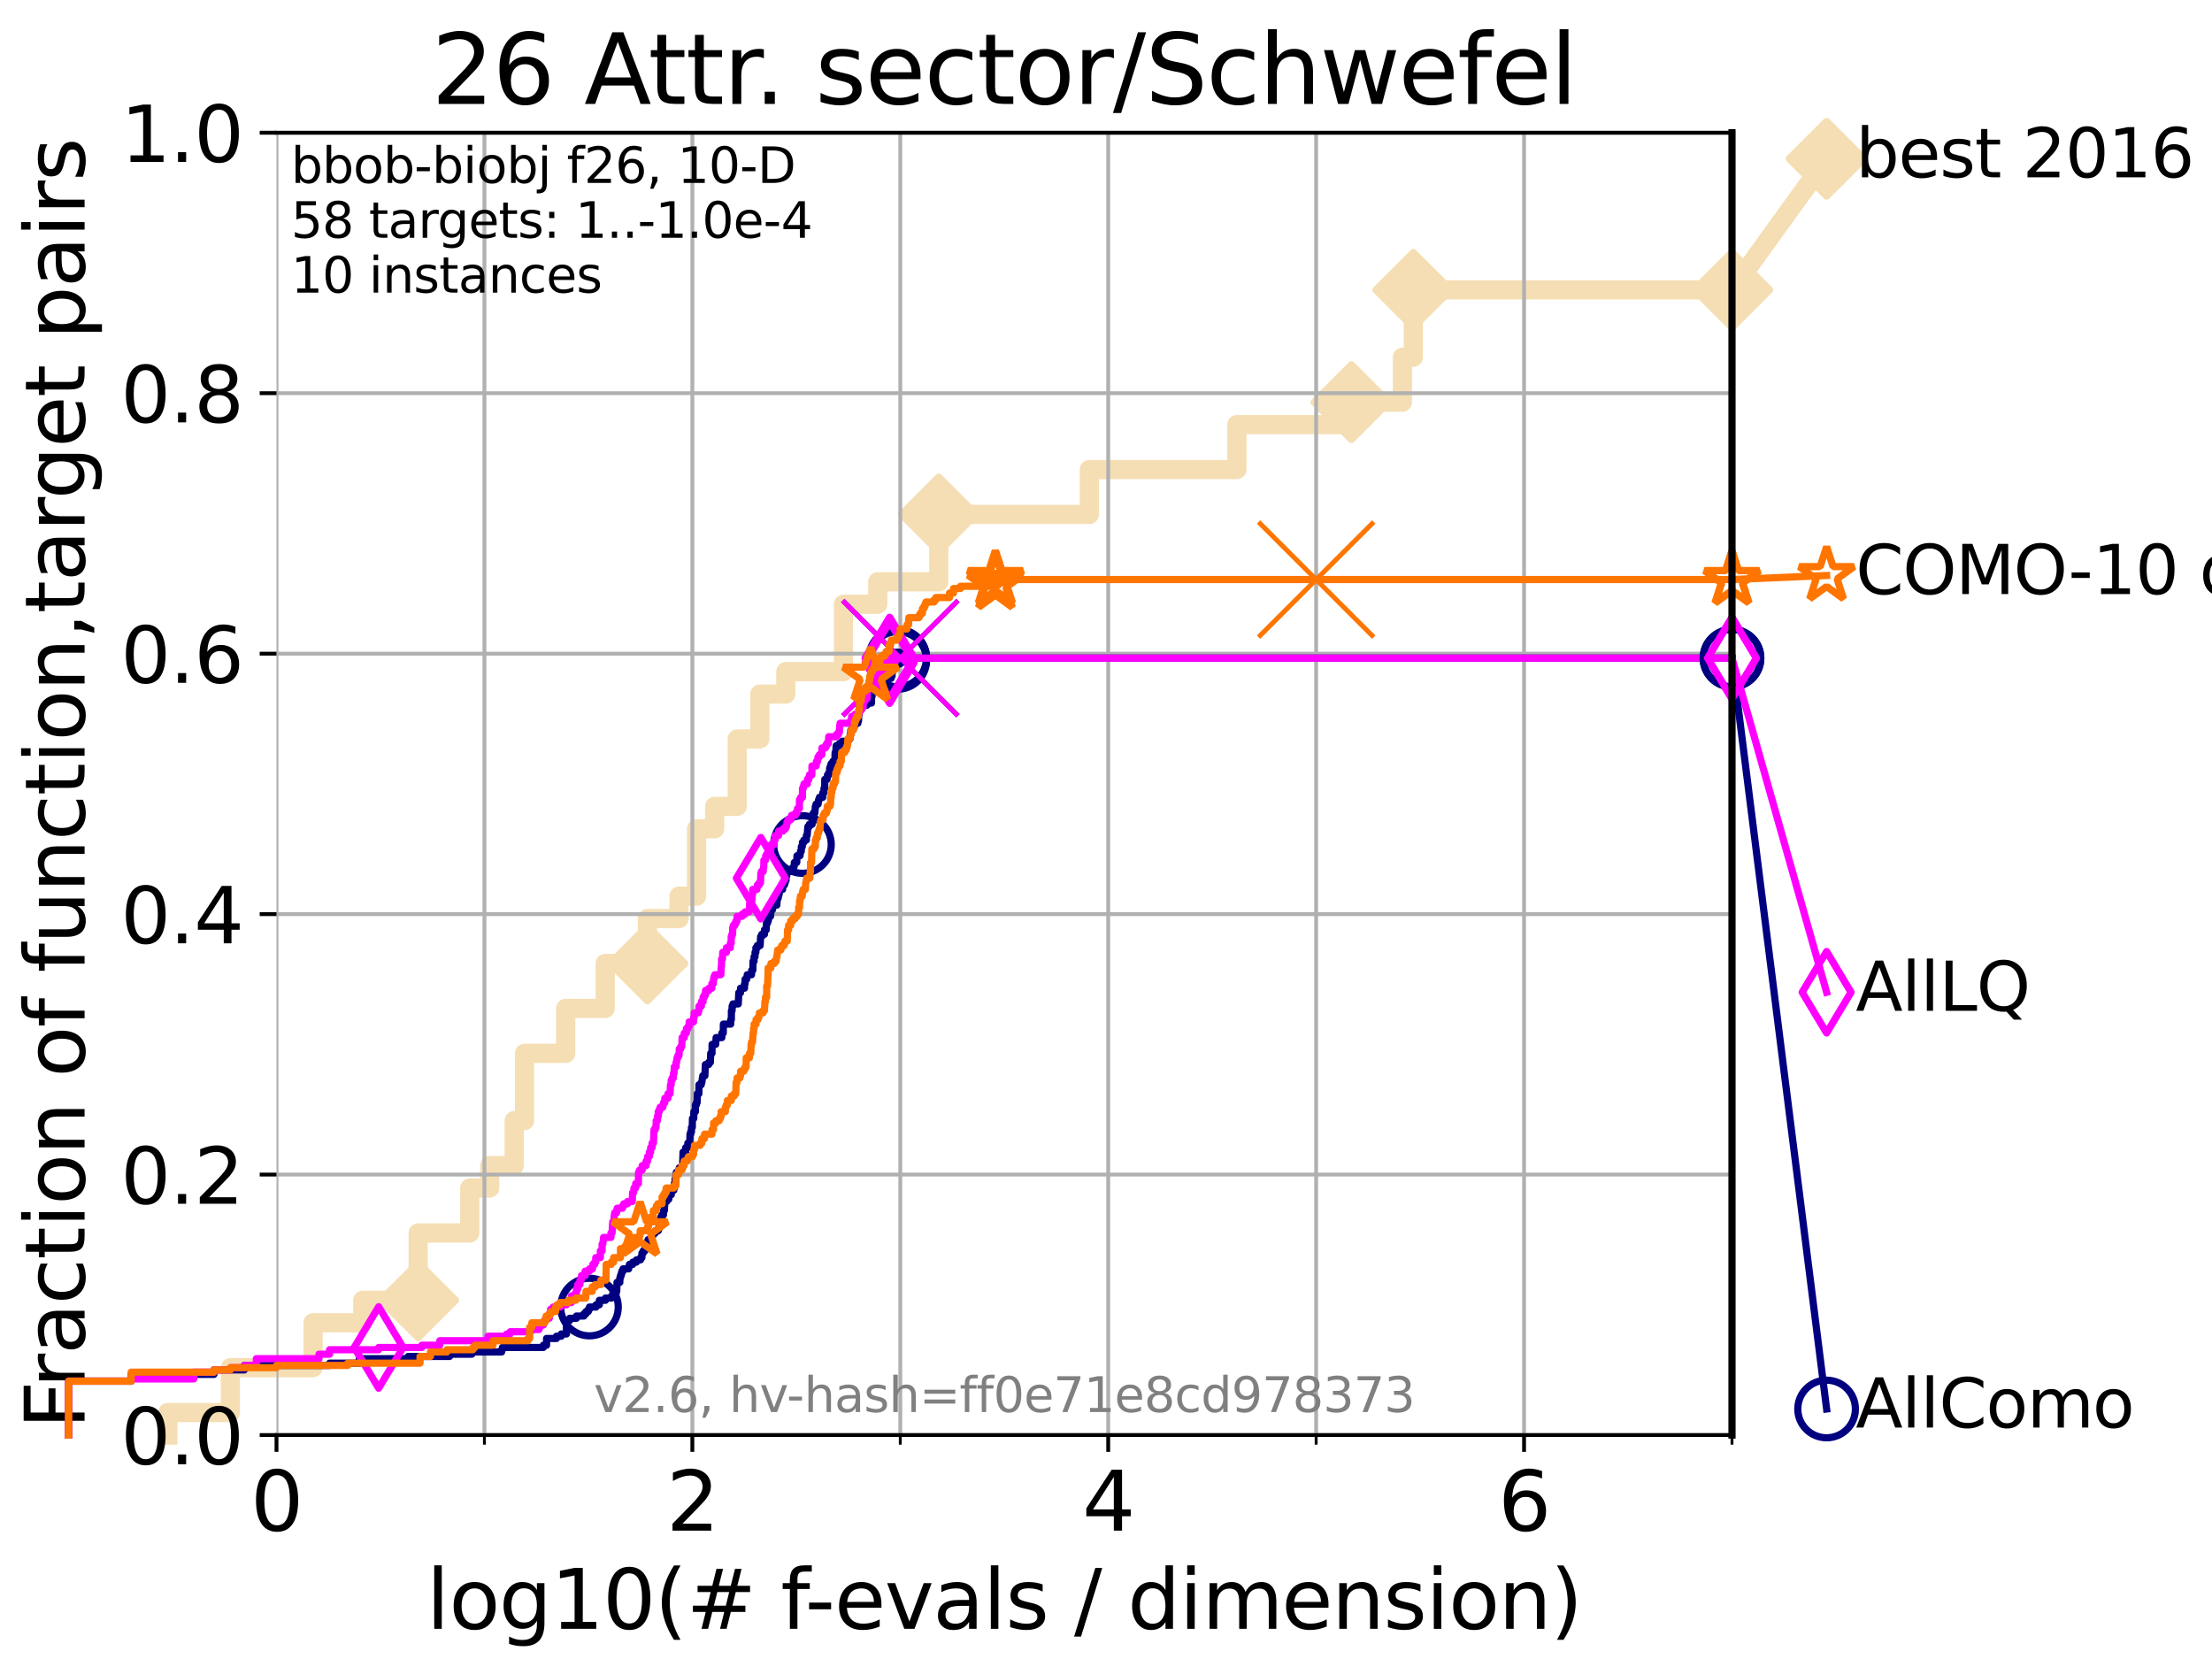 <?xml version="1.0" encoding="utf-8" standalone="no"?>
<!DOCTYPE svg PUBLIC "-//W3C//DTD SVG 1.1//EN"
  "http://www.w3.org/Graphics/SVG/1.1/DTD/svg11.dtd">
<svg xmlns:xlink="http://www.w3.org/1999/xlink" width="460.8pt" height="345.6pt" viewBox="0 0 460.8 345.6" xmlns="http://www.w3.org/2000/svg" version="1.1">
 <defs>
  <style type="text/css">*{stroke-linejoin: round; stroke-linecap: butt}</style>
 </defs>
 <g id="figure_1">
  <g id="patch_1">
   <path d="M 0 345.6 
L 460.8 345.6 
L 460.8 0 
L 0 0 
z
" style="fill: #ffffff"/>
  </g>
  <g id="axes_1">
   <g id="patch_2">
    <path d="M 57.6 298.944 
L 360.806 298.944 
L 360.806 27.648 
L 57.6 27.648 
z
" style="fill: #ffffff"/>
   </g>
   <g id="line2d_1">
    <path d="M 34.951 298.944 
L 34.951 294.266 
L 47.991 294.266 
L 47.991 284.911 
L 65.227 284.911 
L 65.227 275.556 
L 75.575 275.556 
L 75.575 270.879 
L 87.108 270.879 
L 87.108 256.846 
L 97.858 256.846 
L 97.858 247.491 
L 102.011 247.491 
L 102.011 242.814 
L 107.11 242.814 
L 107.11 233.459 
L 109.28 233.459 
L 109.28 219.426 
L 117.849 219.426 
L 117.849 210.071 
L 126.078 210.071 
L 126.078 200.716 
L 134.87 200.716 
L 134.87 191.361 
L 141.459 191.361 
L 141.459 186.684 
L 145.112 186.684 
L 145.112 172.651 
L 148.874 172.651 
L 148.874 167.974 
L 153.582 167.974 
L 153.582 153.941 
L 158.286 153.941 
L 158.286 144.586 
L 163.7 144.586 
L 163.7 139.908 
L 175.698 139.908 
L 175.698 125.876 
L 182.852 125.876 
L 182.852 121.198 
L 195.569 121.198 
L 195.569 107.166 
L 226.927 107.166 
L 226.927 97.811 
L 257.671 97.811 
L 257.671 88.456 
L 281.526 88.456 
L 281.526 83.778 
L 292.142 83.778 
L 292.142 74.423 
L 294.424 74.423 
L 294.424 60.391 
L 360.806 60.391 
" style="fill: none; stroke: #f5deb3; stroke-width: 4; stroke-linecap: square"/>
   </g>
   <g id="line2d_2">
    <defs>
     <path id="m22c4bc97b1" d="M -0 7.778 
L 7.778 0 
L 0 -7.778 
L -7.778 -0 
z
" style="stroke: #f5deb3; stroke-width: 1.5; stroke-linejoin: miter"/>
    </defs>
    <g>
     <use xlink:href="#m22c4bc97b1" x="87.108" y="270.879" style="fill: #f5deb3; stroke: #f5deb3; stroke-width: 1.5; stroke-linejoin: miter"/>
     <use xlink:href="#m22c4bc97b1" x="134.87" y="200.716" style="fill: #f5deb3; stroke: #f5deb3; stroke-width: 1.5; stroke-linejoin: miter"/>
     <use xlink:href="#m22c4bc97b1" x="195.569" y="107.166" style="fill: #f5deb3; stroke: #f5deb3; stroke-width: 1.5; stroke-linejoin: miter"/>
     <use xlink:href="#m22c4bc97b1" x="281.526" y="83.778" style="fill: #f5deb3; stroke: #f5deb3; stroke-width: 1.5; stroke-linejoin: miter"/>
     <use xlink:href="#m22c4bc97b1" x="294.424" y="60.391" style="fill: #f5deb3; stroke: #f5deb3; stroke-width: 1.5; stroke-linejoin: miter"/>
     <use xlink:href="#m22c4bc97b1" x="360.806" y="60.391" style="fill: #f5deb3; stroke: #f5deb3; stroke-width: 1.5; stroke-linejoin: miter"/>
    </g>
   </g>
   <g id="line2d_3">
    <path style="fill: none; stroke: #f5deb3; stroke-width: 4; stroke-linecap: square"/>
    <g/>
   </g>
   <g id="line2d_4">
    <path d="M 360.806 60.391 
L 380.515 33.074 
" style="fill: none; stroke: #f5deb3; stroke-width: 4; stroke-linecap: square"/>
    <g>
     <use xlink:href="#m22c4bc97b1" x="360.806" y="60.391" style="fill: #f5deb3; stroke: #f5deb3; stroke-width: 1.5; stroke-linejoin: miter"/>
     <use xlink:href="#m22c4bc97b1" x="380.515" y="33.074" style="fill: #f5deb3; stroke: #f5deb3; stroke-width: 1.5; stroke-linejoin: miter"/>
    </g>
   </g>
   <g id="matplotlib.axis_1">
    <g id="xtick_1">
     <g id="line2d_5">
      <path d="M 57.6 298.944 
L 57.6 27.648 
" clip-path="url(#p0dce483471)" style="fill: none; stroke: #b0b0b0; stroke-width: 0.8; stroke-linecap: square"/>
     </g>
     <g id="line2d_6">
      <defs>
       <path id="mec06ff5c29" d="M 0 0 
L 0 3.5 
" style="stroke: #000000; stroke-width: 0.8"/>
      </defs>
      <g>
       <use xlink:href="#mec06ff5c29" x="57.6" y="298.944" style="stroke: #000000; stroke-width: 0.8"/>
      </g>
     </g>
     <g id="text_1">
      <!-- 0 -->
      <g transform="translate(52.192 318.861) scale(0.17 -0.17)">
       <defs>
        <path id="DejaVuSans-30" d="M 2034 4250 
Q 1547 4250 1301 3770 
Q 1056 3291 1056 2328 
Q 1056 1369 1301 889 
Q 1547 409 2034 409 
Q 2525 409 2770 889 
Q 3016 1369 3016 2328 
Q 3016 3291 2770 3770 
Q 2525 4250 2034 4250 
z
M 2034 4750 
Q 2819 4750 3233 4129 
Q 3647 3509 3647 2328 
Q 3647 1150 3233 529 
Q 2819 -91 2034 -91 
Q 1250 -91 836 529 
Q 422 1150 422 2328 
Q 422 3509 836 4129 
Q 1250 4750 2034 4750 
z
" transform="scale(0.016)"/>
       </defs>
       <use xlink:href="#DejaVuSans-30"/>
      </g>
     </g>
    </g>
    <g id="xtick_2">
     <g id="line2d_7">
      <path d="M 144.23 298.944 
L 144.23 27.648 
" clip-path="url(#p0dce483471)" style="fill: none; stroke: #b0b0b0; stroke-width: 0.8; stroke-linecap: square"/>
     </g>
     <g id="line2d_8">
      <g>
       <use xlink:href="#mec06ff5c29" x="144.23" y="298.944" style="stroke: #000000; stroke-width: 0.8"/>
      </g>
     </g>
     <g id="text_2">
      <!-- 2 -->
      <g transform="translate(138.822 318.861) scale(0.17 -0.17)">
       <defs>
        <path id="DejaVuSans-32" d="M 1228 531 
L 3431 531 
L 3431 0 
L 469 0 
L 469 531 
Q 828 903 1448 1529 
Q 2069 2156 2228 2338 
Q 2531 2678 2651 2914 
Q 2772 3150 2772 3378 
Q 2772 3750 2511 3984 
Q 2250 4219 1831 4219 
Q 1534 4219 1204 4116 
Q 875 4013 500 3803 
L 500 4441 
Q 881 4594 1212 4672 
Q 1544 4750 1819 4750 
Q 2544 4750 2975 4387 
Q 3406 4025 3406 3419 
Q 3406 3131 3298 2873 
Q 3191 2616 2906 2266 
Q 2828 2175 2409 1742 
Q 1991 1309 1228 531 
z
" transform="scale(0.016)"/>
       </defs>
       <use xlink:href="#DejaVuSans-32"/>
      </g>
     </g>
    </g>
    <g id="xtick_3">
     <g id="line2d_9">
      <path d="M 230.861 298.944 
L 230.861 27.648 
" clip-path="url(#p0dce483471)" style="fill: none; stroke: #b0b0b0; stroke-width: 0.8; stroke-linecap: square"/>
     </g>
     <g id="line2d_10">
      <g>
       <use xlink:href="#mec06ff5c29" x="230.861" y="298.944" style="stroke: #000000; stroke-width: 0.8"/>
      </g>
     </g>
     <g id="text_3">
      <!-- 4 -->
      <g transform="translate(225.453 318.861) scale(0.17 -0.17)">
       <defs>
        <path id="DejaVuSans-34" d="M 2419 4116 
L 825 1625 
L 2419 1625 
L 2419 4116 
z
M 2253 4666 
L 3047 4666 
L 3047 1625 
L 3713 1625 
L 3713 1100 
L 3047 1100 
L 3047 0 
L 2419 0 
L 2419 1100 
L 313 1100 
L 313 1709 
L 2253 4666 
z
" transform="scale(0.016)"/>
       </defs>
       <use xlink:href="#DejaVuSans-34"/>
      </g>
     </g>
    </g>
    <g id="xtick_4">
     <g id="line2d_11">
      <path d="M 317.491 298.944 
L 317.491 27.648 
" clip-path="url(#p0dce483471)" style="fill: none; stroke: #b0b0b0; stroke-width: 0.8; stroke-linecap: square"/>
     </g>
     <g id="line2d_12">
      <g>
       <use xlink:href="#mec06ff5c29" x="317.491" y="298.944" style="stroke: #000000; stroke-width: 0.8"/>
      </g>
     </g>
     <g id="text_4">
      <!-- 6 -->
      <g transform="translate(312.083 318.861) scale(0.17 -0.17)">
       <defs>
        <path id="DejaVuSans-36" d="M 2113 2584 
Q 1688 2584 1439 2293 
Q 1191 2003 1191 1497 
Q 1191 994 1439 701 
Q 1688 409 2113 409 
Q 2538 409 2786 701 
Q 3034 994 3034 1497 
Q 3034 2003 2786 2293 
Q 2538 2584 2113 2584 
z
M 3366 4563 
L 3366 3988 
Q 3128 4100 2886 4159 
Q 2644 4219 2406 4219 
Q 1781 4219 1451 3797 
Q 1122 3375 1075 2522 
Q 1259 2794 1537 2939 
Q 1816 3084 2150 3084 
Q 2853 3084 3261 2657 
Q 3669 2231 3669 1497 
Q 3669 778 3244 343 
Q 2819 -91 2113 -91 
Q 1303 -91 875 529 
Q 447 1150 447 2328 
Q 447 3434 972 4092 
Q 1497 4750 2381 4750 
Q 2619 4750 2861 4703 
Q 3103 4656 3366 4563 
z
" transform="scale(0.016)"/>
       </defs>
       <use xlink:href="#DejaVuSans-36"/>
      </g>
     </g>
    </g>
    <g id="xtick_5">
     <g id="line2d_13">
      <path d="M 100.915 298.944 
L 100.915 27.648 
" clip-path="url(#p0dce483471)" style="fill: none; stroke: #b0b0b0; stroke-width: 0.8; stroke-linecap: square"/>
     </g>
     <g id="line2d_14">
      <defs>
       <path id="m3e47d4b070" d="M 0 0 
L 0 2 
" style="stroke: #000000; stroke-width: 0.6"/>
      </defs>
      <g>
       <use xlink:href="#m3e47d4b070" x="100.915" y="298.944" style="stroke: #000000; stroke-width: 0.6"/>
      </g>
     </g>
    </g>
    <g id="xtick_6">
     <g id="line2d_15">
      <path d="M 187.546 298.944 
L 187.546 27.648 
" clip-path="url(#p0dce483471)" style="fill: none; stroke: #b0b0b0; stroke-width: 0.8; stroke-linecap: square"/>
     </g>
     <g id="line2d_16">
      <g>
       <use xlink:href="#m3e47d4b070" x="187.546" y="298.944" style="stroke: #000000; stroke-width: 0.6"/>
      </g>
     </g>
    </g>
    <g id="xtick_7">
     <g id="line2d_17">
      <path d="M 274.176 298.944 
L 274.176 27.648 
" clip-path="url(#p0dce483471)" style="fill: none; stroke: #b0b0b0; stroke-width: 0.8; stroke-linecap: square"/>
     </g>
     <g id="line2d_18">
      <g>
       <use xlink:href="#m3e47d4b070" x="274.176" y="298.944" style="stroke: #000000; stroke-width: 0.6"/>
      </g>
     </g>
    </g>
    <g id="xtick_8">
     <g id="line2d_19">
      <path d="M 360.806 298.944 
L 360.806 27.648 
" clip-path="url(#p0dce483471)" style="fill: none; stroke: #b0b0b0; stroke-width: 0.8; stroke-linecap: square"/>
     </g>
     <g id="line2d_20">
      <g>
       <use xlink:href="#m3e47d4b070" x="360.806" y="298.944" style="stroke: #000000; stroke-width: 0.6"/>
      </g>
     </g>
    </g>
    <g id="text_5">
     <!-- log10(# f-evals / dimension) -->
     <g transform="translate(88.823 339.314) scale(0.17 -0.17)">
      <defs>
       <path id="DejaVuSans-6c" d="M 603 4863 
L 1178 4863 
L 1178 0 
L 603 0 
L 603 4863 
z
" transform="scale(0.016)"/>
       <path id="DejaVuSans-6f" d="M 1959 3097 
Q 1497 3097 1228 2736 
Q 959 2375 959 1747 
Q 959 1119 1226 758 
Q 1494 397 1959 397 
Q 2419 397 2687 759 
Q 2956 1122 2956 1747 
Q 2956 2369 2687 2733 
Q 2419 3097 1959 3097 
z
M 1959 3584 
Q 2709 3584 3137 3096 
Q 3566 2609 3566 1747 
Q 3566 888 3137 398 
Q 2709 -91 1959 -91 
Q 1206 -91 779 398 
Q 353 888 353 1747 
Q 353 2609 779 3096 
Q 1206 3584 1959 3584 
z
" transform="scale(0.016)"/>
       <path id="DejaVuSans-67" d="M 2906 1791 
Q 2906 2416 2648 2759 
Q 2391 3103 1925 3103 
Q 1463 3103 1205 2759 
Q 947 2416 947 1791 
Q 947 1169 1205 825 
Q 1463 481 1925 481 
Q 2391 481 2648 825 
Q 2906 1169 2906 1791 
z
M 3481 434 
Q 3481 -459 3084 -895 
Q 2688 -1331 1869 -1331 
Q 1566 -1331 1297 -1286 
Q 1028 -1241 775 -1147 
L 775 -588 
Q 1028 -725 1275 -790 
Q 1522 -856 1778 -856 
Q 2344 -856 2625 -561 
Q 2906 -266 2906 331 
L 2906 616 
Q 2728 306 2450 153 
Q 2172 0 1784 0 
Q 1141 0 747 490 
Q 353 981 353 1791 
Q 353 2603 747 3093 
Q 1141 3584 1784 3584 
Q 2172 3584 2450 3431 
Q 2728 3278 2906 2969 
L 2906 3500 
L 3481 3500 
L 3481 434 
z
" transform="scale(0.016)"/>
       <path id="DejaVuSans-31" d="M 794 531 
L 1825 531 
L 1825 4091 
L 703 3866 
L 703 4441 
L 1819 4666 
L 2450 4666 
L 2450 531 
L 3481 531 
L 3481 0 
L 794 0 
L 794 531 
z
" transform="scale(0.016)"/>
       <path id="DejaVuSans-28" d="M 1984 4856 
Q 1566 4138 1362 3434 
Q 1159 2731 1159 2009 
Q 1159 1288 1364 580 
Q 1569 -128 1984 -844 
L 1484 -844 
Q 1016 -109 783 600 
Q 550 1309 550 2009 
Q 550 2706 781 3412 
Q 1013 4119 1484 4856 
L 1984 4856 
z
" transform="scale(0.016)"/>
       <path id="DejaVuSans-23" d="M 3272 2816 
L 2363 2816 
L 2100 1772 
L 3016 1772 
L 3272 2816 
z
M 2803 4594 
L 2478 3297 
L 3391 3297 
L 3719 4594 
L 4219 4594 
L 3897 3297 
L 4872 3297 
L 4872 2816 
L 3775 2816 
L 3519 1772 
L 4513 1772 
L 4513 1294 
L 3397 1294 
L 3072 0 
L 2572 0 
L 2894 1294 
L 1978 1294 
L 1656 0 
L 1153 0 
L 1478 1294 
L 494 1294 
L 494 1772 
L 1594 1772 
L 1856 2816 
L 850 2816 
L 850 3297 
L 1978 3297 
L 2297 4594 
L 2803 4594 
z
" transform="scale(0.016)"/>
       <path id="DejaVuSans-20" transform="scale(0.016)"/>
       <path id="DejaVuSans-66" d="M 2375 4863 
L 2375 4384 
L 1825 4384 
Q 1516 4384 1395 4259 
Q 1275 4134 1275 3809 
L 1275 3500 
L 2222 3500 
L 2222 3053 
L 1275 3053 
L 1275 0 
L 697 0 
L 697 3053 
L 147 3053 
L 147 3500 
L 697 3500 
L 697 3744 
Q 697 4328 969 4595 
Q 1241 4863 1831 4863 
L 2375 4863 
z
" transform="scale(0.016)"/>
       <path id="DejaVuSans-2d" d="M 313 2009 
L 1997 2009 
L 1997 1497 
L 313 1497 
L 313 2009 
z
" transform="scale(0.016)"/>
       <path id="DejaVuSans-65" d="M 3597 1894 
L 3597 1613 
L 953 1613 
Q 991 1019 1311 708 
Q 1631 397 2203 397 
Q 2534 397 2845 478 
Q 3156 559 3463 722 
L 3463 178 
Q 3153 47 2828 -22 
Q 2503 -91 2169 -91 
Q 1331 -91 842 396 
Q 353 884 353 1716 
Q 353 2575 817 3079 
Q 1281 3584 2069 3584 
Q 2775 3584 3186 3129 
Q 3597 2675 3597 1894 
z
M 3022 2063 
Q 3016 2534 2758 2815 
Q 2500 3097 2075 3097 
Q 1594 3097 1305 2825 
Q 1016 2553 972 2059 
L 3022 2063 
z
" transform="scale(0.016)"/>
       <path id="DejaVuSans-76" d="M 191 3500 
L 800 3500 
L 1894 563 
L 2988 3500 
L 3597 3500 
L 2284 0 
L 1503 0 
L 191 3500 
z
" transform="scale(0.016)"/>
       <path id="DejaVuSans-61" d="M 2194 1759 
Q 1497 1759 1228 1600 
Q 959 1441 959 1056 
Q 959 750 1161 570 
Q 1363 391 1709 391 
Q 2188 391 2477 730 
Q 2766 1069 2766 1631 
L 2766 1759 
L 2194 1759 
z
M 3341 1997 
L 3341 0 
L 2766 0 
L 2766 531 
Q 2569 213 2275 61 
Q 1981 -91 1556 -91 
Q 1019 -91 701 211 
Q 384 513 384 1019 
Q 384 1609 779 1909 
Q 1175 2209 1959 2209 
L 2766 2209 
L 2766 2266 
Q 2766 2663 2505 2880 
Q 2244 3097 1772 3097 
Q 1472 3097 1187 3025 
Q 903 2953 641 2809 
L 641 3341 
Q 956 3463 1253 3523 
Q 1550 3584 1831 3584 
Q 2591 3584 2966 3190 
Q 3341 2797 3341 1997 
z
" transform="scale(0.016)"/>
       <path id="DejaVuSans-73" d="M 2834 3397 
L 2834 2853 
Q 2591 2978 2328 3040 
Q 2066 3103 1784 3103 
Q 1356 3103 1142 2972 
Q 928 2841 928 2578 
Q 928 2378 1081 2264 
Q 1234 2150 1697 2047 
L 1894 2003 
Q 2506 1872 2764 1633 
Q 3022 1394 3022 966 
Q 3022 478 2636 193 
Q 2250 -91 1575 -91 
Q 1294 -91 989 -36 
Q 684 19 347 128 
L 347 722 
Q 666 556 975 473 
Q 1284 391 1588 391 
Q 1994 391 2212 530 
Q 2431 669 2431 922 
Q 2431 1156 2273 1281 
Q 2116 1406 1581 1522 
L 1381 1569 
Q 847 1681 609 1914 
Q 372 2147 372 2553 
Q 372 3047 722 3315 
Q 1072 3584 1716 3584 
Q 2034 3584 2315 3537 
Q 2597 3491 2834 3397 
z
" transform="scale(0.016)"/>
       <path id="DejaVuSans-2f" d="M 1625 4666 
L 2156 4666 
L 531 -594 
L 0 -594 
L 1625 4666 
z
" transform="scale(0.016)"/>
       <path id="DejaVuSans-64" d="M 2906 2969 
L 2906 4863 
L 3481 4863 
L 3481 0 
L 2906 0 
L 2906 525 
Q 2725 213 2448 61 
Q 2172 -91 1784 -91 
Q 1150 -91 751 415 
Q 353 922 353 1747 
Q 353 2572 751 3078 
Q 1150 3584 1784 3584 
Q 2172 3584 2448 3432 
Q 2725 3281 2906 2969 
z
M 947 1747 
Q 947 1113 1208 752 
Q 1469 391 1925 391 
Q 2381 391 2643 752 
Q 2906 1113 2906 1747 
Q 2906 2381 2643 2742 
Q 2381 3103 1925 3103 
Q 1469 3103 1208 2742 
Q 947 2381 947 1747 
z
" transform="scale(0.016)"/>
       <path id="DejaVuSans-69" d="M 603 3500 
L 1178 3500 
L 1178 0 
L 603 0 
L 603 3500 
z
M 603 4863 
L 1178 4863 
L 1178 4134 
L 603 4134 
L 603 4863 
z
" transform="scale(0.016)"/>
       <path id="DejaVuSans-6d" d="M 3328 2828 
Q 3544 3216 3844 3400 
Q 4144 3584 4550 3584 
Q 5097 3584 5394 3201 
Q 5691 2819 5691 2113 
L 5691 0 
L 5113 0 
L 5113 2094 
Q 5113 2597 4934 2840 
Q 4756 3084 4391 3084 
Q 3944 3084 3684 2787 
Q 3425 2491 3425 1978 
L 3425 0 
L 2847 0 
L 2847 2094 
Q 2847 2600 2669 2842 
Q 2491 3084 2119 3084 
Q 1678 3084 1418 2786 
Q 1159 2488 1159 1978 
L 1159 0 
L 581 0 
L 581 3500 
L 1159 3500 
L 1159 2956 
Q 1356 3278 1631 3431 
Q 1906 3584 2284 3584 
Q 2666 3584 2933 3390 
Q 3200 3197 3328 2828 
z
" transform="scale(0.016)"/>
       <path id="DejaVuSans-6e" d="M 3513 2113 
L 3513 0 
L 2938 0 
L 2938 2094 
Q 2938 2591 2744 2837 
Q 2550 3084 2163 3084 
Q 1697 3084 1428 2787 
Q 1159 2491 1159 1978 
L 1159 0 
L 581 0 
L 581 3500 
L 1159 3500 
L 1159 2956 
Q 1366 3272 1645 3428 
Q 1925 3584 2291 3584 
Q 2894 3584 3203 3211 
Q 3513 2838 3513 2113 
z
" transform="scale(0.016)"/>
       <path id="DejaVuSans-29" d="M 513 4856 
L 1013 4856 
Q 1481 4119 1714 3412 
Q 1947 2706 1947 2009 
Q 1947 1309 1714 600 
Q 1481 -109 1013 -844 
L 513 -844 
Q 928 -128 1133 580 
Q 1338 1288 1338 2009 
Q 1338 2731 1133 3434 
Q 928 4138 513 4856 
z
" transform="scale(0.016)"/>
      </defs>
      <use xlink:href="#DejaVuSans-6c"/>
      <use xlink:href="#DejaVuSans-6f" x="27.783"/>
      <use xlink:href="#DejaVuSans-67" x="88.965"/>
      <use xlink:href="#DejaVuSans-31" x="152.441"/>
      <use xlink:href="#DejaVuSans-30" x="216.064"/>
      <use xlink:href="#DejaVuSans-28" x="279.688"/>
      <use xlink:href="#DejaVuSans-23" x="318.701"/>
      <use xlink:href="#DejaVuSans-20" x="402.49"/>
      <use xlink:href="#DejaVuSans-66" x="434.277"/>
      <use xlink:href="#DejaVuSans-2d" x="463.982"/>
      <use xlink:href="#DejaVuSans-65" x="500.066"/>
      <use xlink:href="#DejaVuSans-76" x="561.59"/>
      <use xlink:href="#DejaVuSans-61" x="620.77"/>
      <use xlink:href="#DejaVuSans-6c" x="682.049"/>
      <use xlink:href="#DejaVuSans-73" x="709.832"/>
      <use xlink:href="#DejaVuSans-20" x="761.932"/>
      <use xlink:href="#DejaVuSans-2f" x="793.719"/>
      <use xlink:href="#DejaVuSans-20" x="827.41"/>
      <use xlink:href="#DejaVuSans-64" x="859.197"/>
      <use xlink:href="#DejaVuSans-69" x="922.674"/>
      <use xlink:href="#DejaVuSans-6d" x="950.457"/>
      <use xlink:href="#DejaVuSans-65" x="1047.869"/>
      <use xlink:href="#DejaVuSans-6e" x="1109.393"/>
      <use xlink:href="#DejaVuSans-73" x="1172.771"/>
      <use xlink:href="#DejaVuSans-69" x="1224.871"/>
      <use xlink:href="#DejaVuSans-6f" x="1252.654"/>
      <use xlink:href="#DejaVuSans-6e" x="1313.836"/>
      <use xlink:href="#DejaVuSans-29" x="1377.215"/>
     </g>
    </g>
   </g>
   <g id="matplotlib.axis_2">
    <g id="ytick_1">
     <g id="line2d_21">
      <path d="M 57.6 298.944 
L 360.806 298.944 
" clip-path="url(#p0dce483471)" style="fill: none; stroke: #b0b0b0; stroke-width: 0.8; stroke-linecap: square"/>
     </g>
     <g id="line2d_22">
      <defs>
       <path id="me3e0f73289" d="M 0 0 
L -3.5 0 
" style="stroke: #000000; stroke-width: 0.8"/>
      </defs>
      <g>
       <use xlink:href="#me3e0f73289" x="57.6" y="298.944" style="stroke: #000000; stroke-width: 0.8"/>
      </g>
     </g>
     <g id="text_6">
      <!-- 0.0 -->
      <g transform="translate(25.155 305.023) scale(0.16 -0.16)">
       <defs>
        <path id="DejaVuSans-2e" d="M 684 794 
L 1344 794 
L 1344 0 
L 684 0 
L 684 794 
z
" transform="scale(0.016)"/>
       </defs>
       <use xlink:href="#DejaVuSans-30"/>
       <use xlink:href="#DejaVuSans-2e" x="63.623"/>
       <use xlink:href="#DejaVuSans-30" x="95.41"/>
      </g>
     </g>
    </g>
    <g id="ytick_2">
     <g id="line2d_23">
      <path d="M 57.6 244.685 
L 360.806 244.685 
" clip-path="url(#p0dce483471)" style="fill: none; stroke: #b0b0b0; stroke-width: 0.8; stroke-linecap: square"/>
     </g>
     <g id="line2d_24">
      <g>
       <use xlink:href="#me3e0f73289" x="57.6" y="244.685" style="stroke: #000000; stroke-width: 0.8"/>
      </g>
     </g>
     <g id="text_7">
      <!-- 0.2 -->
      <g transform="translate(25.155 250.764) scale(0.16 -0.16)">
       <use xlink:href="#DejaVuSans-30"/>
       <use xlink:href="#DejaVuSans-2e" x="63.623"/>
       <use xlink:href="#DejaVuSans-32" x="95.41"/>
      </g>
     </g>
    </g>
    <g id="ytick_3">
     <g id="line2d_25">
      <path d="M 57.6 190.426 
L 360.806 190.426 
" clip-path="url(#p0dce483471)" style="fill: none; stroke: #b0b0b0; stroke-width: 0.8; stroke-linecap: square"/>
     </g>
     <g id="line2d_26">
      <g>
       <use xlink:href="#me3e0f73289" x="57.6" y="190.426" style="stroke: #000000; stroke-width: 0.8"/>
      </g>
     </g>
     <g id="text_8">
      <!-- 0.4 -->
      <g transform="translate(25.155 196.504) scale(0.16 -0.16)">
       <use xlink:href="#DejaVuSans-30"/>
       <use xlink:href="#DejaVuSans-2e" x="63.623"/>
       <use xlink:href="#DejaVuSans-34" x="95.41"/>
      </g>
     </g>
    </g>
    <g id="ytick_4">
     <g id="line2d_27">
      <path d="M 57.6 136.166 
L 360.806 136.166 
" clip-path="url(#p0dce483471)" style="fill: none; stroke: #b0b0b0; stroke-width: 0.8; stroke-linecap: square"/>
     </g>
     <g id="line2d_28">
      <g>
       <use xlink:href="#me3e0f73289" x="57.6" y="136.166" style="stroke: #000000; stroke-width: 0.8"/>
      </g>
     </g>
     <g id="text_9">
      <!-- 0.6 -->
      <g transform="translate(25.155 142.245) scale(0.16 -0.16)">
       <use xlink:href="#DejaVuSans-30"/>
       <use xlink:href="#DejaVuSans-2e" x="63.623"/>
       <use xlink:href="#DejaVuSans-36" x="95.41"/>
      </g>
     </g>
    </g>
    <g id="ytick_5">
     <g id="line2d_29">
      <path d="M 57.6 81.907 
L 360.806 81.907 
" clip-path="url(#p0dce483471)" style="fill: none; stroke: #b0b0b0; stroke-width: 0.8; stroke-linecap: square"/>
     </g>
     <g id="line2d_30">
      <g>
       <use xlink:href="#me3e0f73289" x="57.6" y="81.907" style="stroke: #000000; stroke-width: 0.8"/>
      </g>
     </g>
     <g id="text_10">
      <!-- 0.8 -->
      <g transform="translate(25.155 87.986) scale(0.16 -0.16)">
       <defs>
        <path id="DejaVuSans-38" d="M 2034 2216 
Q 1584 2216 1326 1975 
Q 1069 1734 1069 1313 
Q 1069 891 1326 650 
Q 1584 409 2034 409 
Q 2484 409 2743 651 
Q 3003 894 3003 1313 
Q 3003 1734 2745 1975 
Q 2488 2216 2034 2216 
z
M 1403 2484 
Q 997 2584 770 2862 
Q 544 3141 544 3541 
Q 544 4100 942 4425 
Q 1341 4750 2034 4750 
Q 2731 4750 3128 4425 
Q 3525 4100 3525 3541 
Q 3525 3141 3298 2862 
Q 3072 2584 2669 2484 
Q 3125 2378 3379 2068 
Q 3634 1759 3634 1313 
Q 3634 634 3220 271 
Q 2806 -91 2034 -91 
Q 1263 -91 848 271 
Q 434 634 434 1313 
Q 434 1759 690 2068 
Q 947 2378 1403 2484 
z
M 1172 3481 
Q 1172 3119 1398 2916 
Q 1625 2713 2034 2713 
Q 2441 2713 2670 2916 
Q 2900 3119 2900 3481 
Q 2900 3844 2670 4047 
Q 2441 4250 2034 4250 
Q 1625 4250 1398 4047 
Q 1172 3844 1172 3481 
z
" transform="scale(0.016)"/>
       </defs>
       <use xlink:href="#DejaVuSans-30"/>
       <use xlink:href="#DejaVuSans-2e" x="63.623"/>
       <use xlink:href="#DejaVuSans-38" x="95.41"/>
      </g>
     </g>
    </g>
    <g id="ytick_6">
     <g id="line2d_31">
      <path d="M 57.6 27.648 
L 360.806 27.648 
" clip-path="url(#p0dce483471)" style="fill: none; stroke: #b0b0b0; stroke-width: 0.8; stroke-linecap: square"/>
     </g>
     <g id="line2d_32">
      <g>
       <use xlink:href="#me3e0f73289" x="57.6" y="27.648" style="stroke: #000000; stroke-width: 0.8"/>
      </g>
     </g>
     <g id="text_11">
      <!-- 1.0 -->
      <g transform="translate(25.155 33.727) scale(0.16 -0.16)">
       <use xlink:href="#DejaVuSans-31"/>
       <use xlink:href="#DejaVuSans-2e" x="63.623"/>
       <use xlink:href="#DejaVuSans-30" x="95.41"/>
      </g>
     </g>
    </g>
    <g id="text_12">
     <!-- Fraction of function,target pairs -->
     <g transform="translate(17.62 297.681) rotate(-90) scale(0.17 -0.17)">
      <defs>
       <path id="DejaVuSans-46" d="M 628 4666 
L 3309 4666 
L 3309 4134 
L 1259 4134 
L 1259 2759 
L 3109 2759 
L 3109 2228 
L 1259 2228 
L 1259 0 
L 628 0 
L 628 4666 
z
" transform="scale(0.016)"/>
       <path id="DejaVuSans-72" d="M 2631 2963 
Q 2534 3019 2420 3045 
Q 2306 3072 2169 3072 
Q 1681 3072 1420 2755 
Q 1159 2438 1159 1844 
L 1159 0 
L 581 0 
L 581 3500 
L 1159 3500 
L 1159 2956 
Q 1341 3275 1631 3429 
Q 1922 3584 2338 3584 
Q 2397 3584 2469 3576 
Q 2541 3569 2628 3553 
L 2631 2963 
z
" transform="scale(0.016)"/>
       <path id="DejaVuSans-63" d="M 3122 3366 
L 3122 2828 
Q 2878 2963 2633 3030 
Q 2388 3097 2138 3097 
Q 1578 3097 1268 2742 
Q 959 2388 959 1747 
Q 959 1106 1268 751 
Q 1578 397 2138 397 
Q 2388 397 2633 464 
Q 2878 531 3122 666 
L 3122 134 
Q 2881 22 2623 -34 
Q 2366 -91 2075 -91 
Q 1284 -91 818 406 
Q 353 903 353 1747 
Q 353 2603 823 3093 
Q 1294 3584 2113 3584 
Q 2378 3584 2631 3529 
Q 2884 3475 3122 3366 
z
" transform="scale(0.016)"/>
       <path id="DejaVuSans-74" d="M 1172 4494 
L 1172 3500 
L 2356 3500 
L 2356 3053 
L 1172 3053 
L 1172 1153 
Q 1172 725 1289 603 
Q 1406 481 1766 481 
L 2356 481 
L 2356 0 
L 1766 0 
Q 1100 0 847 248 
Q 594 497 594 1153 
L 594 3053 
L 172 3053 
L 172 3500 
L 594 3500 
L 594 4494 
L 1172 4494 
z
" transform="scale(0.016)"/>
       <path id="DejaVuSans-75" d="M 544 1381 
L 544 3500 
L 1119 3500 
L 1119 1403 
Q 1119 906 1312 657 
Q 1506 409 1894 409 
Q 2359 409 2629 706 
Q 2900 1003 2900 1516 
L 2900 3500 
L 3475 3500 
L 3475 0 
L 2900 0 
L 2900 538 
Q 2691 219 2414 64 
Q 2138 -91 1772 -91 
Q 1169 -91 856 284 
Q 544 659 544 1381 
z
M 1991 3584 
L 1991 3584 
z
" transform="scale(0.016)"/>
       <path id="DejaVuSans-2c" d="M 750 794 
L 1409 794 
L 1409 256 
L 897 -744 
L 494 -744 
L 750 256 
L 750 794 
z
" transform="scale(0.016)"/>
       <path id="DejaVuSans-70" d="M 1159 525 
L 1159 -1331 
L 581 -1331 
L 581 3500 
L 1159 3500 
L 1159 2969 
Q 1341 3281 1617 3432 
Q 1894 3584 2278 3584 
Q 2916 3584 3314 3078 
Q 3713 2572 3713 1747 
Q 3713 922 3314 415 
Q 2916 -91 2278 -91 
Q 1894 -91 1617 61 
Q 1341 213 1159 525 
z
M 3116 1747 
Q 3116 2381 2855 2742 
Q 2594 3103 2138 3103 
Q 1681 3103 1420 2742 
Q 1159 2381 1159 1747 
Q 1159 1113 1420 752 
Q 1681 391 2138 391 
Q 2594 391 2855 752 
Q 3116 1113 3116 1747 
z
" transform="scale(0.016)"/>
      </defs>
      <use xlink:href="#DejaVuSans-46"/>
      <use xlink:href="#DejaVuSans-72" x="50.27"/>
      <use xlink:href="#DejaVuSans-61" x="91.383"/>
      <use xlink:href="#DejaVuSans-63" x="152.662"/>
      <use xlink:href="#DejaVuSans-74" x="207.643"/>
      <use xlink:href="#DejaVuSans-69" x="246.852"/>
      <use xlink:href="#DejaVuSans-6f" x="274.635"/>
      <use xlink:href="#DejaVuSans-6e" x="335.816"/>
      <use xlink:href="#DejaVuSans-20" x="399.195"/>
      <use xlink:href="#DejaVuSans-6f" x="430.982"/>
      <use xlink:href="#DejaVuSans-66" x="492.164"/>
      <use xlink:href="#DejaVuSans-20" x="527.369"/>
      <use xlink:href="#DejaVuSans-66" x="559.156"/>
      <use xlink:href="#DejaVuSans-75" x="594.361"/>
      <use xlink:href="#DejaVuSans-6e" x="657.74"/>
      <use xlink:href="#DejaVuSans-63" x="721.119"/>
      <use xlink:href="#DejaVuSans-74" x="776.1"/>
      <use xlink:href="#DejaVuSans-69" x="815.309"/>
      <use xlink:href="#DejaVuSans-6f" x="843.092"/>
      <use xlink:href="#DejaVuSans-6e" x="904.273"/>
      <use xlink:href="#DejaVuSans-2c" x="967.652"/>
      <use xlink:href="#DejaVuSans-74" x="999.439"/>
      <use xlink:href="#DejaVuSans-61" x="1038.648"/>
      <use xlink:href="#DejaVuSans-72" x="1099.928"/>
      <use xlink:href="#DejaVuSans-67" x="1139.291"/>
      <use xlink:href="#DejaVuSans-65" x="1202.768"/>
      <use xlink:href="#DejaVuSans-74" x="1264.291"/>
      <use xlink:href="#DejaVuSans-20" x="1303.5"/>
      <use xlink:href="#DejaVuSans-70" x="1335.287"/>
      <use xlink:href="#DejaVuSans-61" x="1398.764"/>
      <use xlink:href="#DejaVuSans-69" x="1460.043"/>
      <use xlink:href="#DejaVuSans-72" x="1487.826"/>
      <use xlink:href="#DejaVuSans-73" x="1528.939"/>
     </g>
    </g>
   </g>
   <g id="line2d_33">
    <defs>
     <path id="mcf85727079" d="M 0 1.5 
C 0.398 1.5 0.779 1.342 1.061 1.061 
C 1.342 0.779 1.5 0.398 1.5 0 
C 1.5 -0.398 1.342 -0.779 1.061 -1.061 
C 0.779 -1.342 0.398 -1.5 0 -1.5 
C -0.398 -1.5 -0.779 -1.342 -1.061 -1.061 
C -1.342 -0.779 -1.5 -0.398 -1.5 0 
C -1.5 0.398 -1.342 0.779 -1.061 1.061 
C -0.779 1.342 -0.398 1.5 0 1.5 
z
" style="stroke: #f5deb3"/>
    </defs>
    <g>
     <use xlink:href="#mcf85727079" x="294.424" y="60.391" style="fill: #f5deb3; stroke: #f5deb3"/>
     <use xlink:href="#mcf85727079" x="294.424" y="60.391" style="fill: #f5deb3; stroke: #f5deb3"/>
    </g>
   </g>
   <g id="line2d_34">
    <defs>
     <path id="m0bfe981da3" d="M 0 1.5 
C 0.398 1.5 0.779 1.342 1.061 1.061 
C 1.342 0.779 1.5 0.398 1.5 0 
C 1.5 -0.398 1.342 -0.779 1.061 -1.061 
C 0.779 -1.342 0.398 -1.5 0 -1.5 
C -0.398 -1.5 -0.779 -1.342 -1.061 -1.061 
C -1.342 -0.779 -1.5 -0.398 -1.5 0 
C -1.5 0.398 -1.342 0.779 -1.061 1.061 
C -0.779 1.342 -0.398 1.5 0 1.5 
z
" style="stroke: #000080"/>
    </defs>
    <g>
     <use xlink:href="#m0bfe981da3" x="187.021" y="137.102" style="fill: #000080; stroke: #000080"/>
     <use xlink:href="#m0bfe981da3" x="187.021" y="137.102" style="fill: #000080; stroke: #000080"/>
    </g>
   </g>
   <g id="line2d_35">
    <path d="M 14.285 298.944 
L 14.285 287.718 
L 27.324 287.718 
L 27.324 286.315 
L 44.561 286.315 
L 44.561 285.379 
L 50.89 285.379 
L 50.89 284.444 
L 68.657 284.444 
L 68.657 283.976 
L 74.837 283.976 
L 74.837 283.04 
L 85.039 283.04 
L 85.039 282.573 
L 93.66 282.573 
L 93.66 282.105 
L 98.295 282.105 
L 98.295 281.637 
L 104.501 281.637 
L 104.501 281.169 
L 104.656 281.169 
L 104.656 280.702 
L 113.186 280.702 
L 113.186 280.234 
L 113.86 280.234 
L 113.86 278.831 
L 115.918 278.831 
L 115.918 278.363 
L 116.908 278.363 
L 116.908 277.895 
L 118.001 277.895 
L 118.001 275.089 
L 118.672 275.089 
L 118.672 274.621 
L 120.081 274.621 
L 120.081 274.153 
L 121.644 274.153 
L 121.644 273.685 
L 122.077 273.685 
L 122.077 273.218 
L 122.559 273.218 
L 122.559 272.75 
L 122.796 272.75 
L 122.796 272.282 
L 124.156 272.282 
L 124.156 271.814 
L 124.854 271.814 
L 124.854 270.879 
L 126.127 270.879 
L 126.127 270.411 
L 127.412 270.411 
L 127.412 269.943 
L 127.686 269.943 
L 127.686 269.476 
L 128.354 269.476 
L 128.354 269.008 
L 128.485 269.008 
L 128.528 267.137 
L 129.125 267.137 
L 129.125 266.201 
L 129.251 266.201 
L 129.251 265.734 
L 129.417 265.734 
L 129.417 265.266 
L 129.541 265.266 
L 129.541 264.798 
L 129.786 264.798 
L 129.786 264.33 
L 130.964 264.33 
L 130.964 263.863 
L 131.116 263.863 
L 131.116 263.395 
L 131.82 263.395 
L 131.82 262.927 
L 132.569 262.927 
L 132.569 262.459 
L 133.424 262.459 
L 133.424 261.992 
L 133.722 261.992 
L 133.722 261.056 
L 133.983 261.056 
L 133.983 260.588 
L 134.337 260.588 
L 134.337 260.121 
L 134.495 260.121 
L 134.495 259.653 
L 134.87 259.653 
L 134.87 258.717 
L 134.993 258.717 
L 134.993 258.25 
L 135.776 258.25 
L 135.835 257.314 
L 136.098 257.314 
L 136.098 256.846 
L 136.528 256.846 
L 136.528 256.379 
L 137.141 256.379 
L 137.141 255.911 
L 137.332 255.911 
L 137.332 254.975 
L 137.574 254.975 
L 137.628 253.572 
L 137.867 253.572 
L 137.867 253.104 
L 138.207 253.104 
L 138.233 252.169 
L 138.413 252.169 
L 138.49 250.298 
L 138.894 250.298 
L 138.894 249.83 
L 139.314 249.83 
L 139.314 248.895 
L 139.844 248.895 
L 139.844 247.959 
L 140.359 247.959 
L 140.359 247.491 
L 140.474 247.491 
L 140.474 246.556 
L 140.634 246.556 
L 140.634 245.62 
L 140.748 245.62 
L 140.816 244.685 
L 140.883 244.685 
L 140.883 244.217 
L 141.349 244.217 
L 141.349 243.749 
L 141.502 243.749 
L 141.502 243.282 
L 142.186 243.282 
L 142.29 240.007 
L 142.845 240.007 
L 142.845 239.072 
L 143.285 239.072 
L 143.285 238.136 
L 143.696 238.136 
L 143.735 236.265 
L 143.87 236.265 
L 143.87 235.798 
L 144.041 235.798 
L 144.041 234.862 
L 144.212 234.862 
L 144.249 232.991 
L 144.529 232.991 
L 144.548 231.588 
L 144.859 231.588 
L 144.859 230.184 
L 145.058 230.184 
L 145.058 229.717 
L 145.22 229.717 
L 145.255 227.846 
L 145.591 227.846 
L 145.608 225.975 
L 146.075 225.975 
L 146.075 225.507 
L 146.211 225.507 
L 146.312 224.571 
L 146.396 224.571 
L 146.396 224.104 
L 146.843 224.104 
L 146.941 221.765 
L 147.644 221.765 
L 147.644 221.297 
L 147.987 221.297 
L 148.048 219.426 
L 148.322 219.426 
L 148.338 217.555 
L 149.093 217.555 
L 149.18 216.152 
L 150.371 216.152 
L 150.371 215.216 
L 150.667 215.216 
L 150.694 213.345 
L 152.218 213.345 
L 152.218 212.41 
L 152.353 212.41 
L 152.365 210.539 
L 152.511 210.539 
L 152.511 209.603 
L 152.68 209.603 
L 152.68 209.136 
L 153.798 209.136 
L 153.9 206.797 
L 154.268 206.797 
L 154.268 205.861 
L 155.099 205.861 
L 155.099 204.926 
L 155.214 204.926 
L 155.214 203.99 
L 155.557 203.99 
L 155.66 203.055 
L 156.551 203.055 
L 156.59 202.119 
L 156.832 202.119 
L 156.87 200.248 
L 157.081 200.248 
L 157.081 199.313 
L 157.288 199.313 
L 157.288 198.377 
L 157.466 198.377 
L 157.466 197.442 
L 157.762 197.442 
L 157.762 196.974 
L 158.348 196.974 
L 158.454 195.103 
L 158.682 195.103 
L 158.682 194.635 
L 159.25 194.635 
L 159.25 193.7 
L 159.619 193.7 
L 159.668 192.297 
L 159.891 192.297 
L 159.891 191.829 
L 160.053 191.829 
L 160.151 190.893 
L 160.51 190.893 
L 160.621 189.49 
L 160.941 189.49 
L 160.941 188.555 
L 161.825 188.555 
L 161.935 187.151 
L 162.096 187.151 
L 162.096 186.684 
L 162.22 186.684 
L 162.22 186.216 
L 162.335 186.216 
L 162.335 185.28 
L 163.033 185.28 
L 163.033 184.345 
L 163.424 184.345 
L 163.424 183.877 
L 163.572 183.877 
L 163.572 183.409 
L 163.753 183.409 
L 163.753 182.474 
L 163.899 182.474 
L 163.925 181.538 
L 164.708 181.538 
L 164.708 181.071 
L 165.257 181.071 
L 165.257 180.603 
L 165.416 180.603 
L 165.483 179.667 
L 165.975 179.667 
L 166.029 178.264 
L 166.661 178.264 
L 166.753 177.329 
L 166.922 177.329 
L 166.933 176.393 
L 167.124 176.393 
L 167.163 175.458 
L 167.472 175.458 
L 167.472 174.99 
L 167.984 174.99 
L 167.984 174.054 
L 168.143 174.054 
L 168.253 172.651 
L 168.301 172.651 
L 168.301 172.183 
L 168.602 172.183 
L 168.602 171.716 
L 169.18 171.716 
L 169.185 170.312 
L 169.413 170.312 
L 169.413 169.377 
L 169.75 169.377 
L 169.857 167.974 
L 169.996 167.974 
L 169.996 167.506 
L 170.435 167.506 
L 170.533 166.57 
L 170.704 166.57 
L 170.704 166.103 
L 171.396 166.103 
L 171.396 165.167 
L 171.647 165.167 
L 171.647 164.232 
L 171.804 164.232 
L 171.817 162.36 
L 172.289 162.36 
L 172.378 161.425 
L 172.649 161.425 
L 172.649 160.957 
L 172.827 160.957 
L 172.827 160.022 
L 172.975 160.022 
L 172.975 159.554 
L 173.133 159.554 
L 173.133 159.086 
L 173.498 159.086 
L 173.498 158.618 
L 173.902 158.618 
L 173.976 156.747 
L 174.107 156.747 
L 174.188 155.344 
L 174.857 155.344 
L 174.857 154.876 
L 175.449 154.876 
L 175.449 154.409 
L 176.695 154.409 
L 176.695 153.941 
L 177.063 153.941 
L 177.116 153.005 
L 177.194 153.005 
L 177.246 152.07 
L 177.665 152.07 
L 177.665 151.134 
L 178.13 151.134 
L 178.13 150.667 
L 178.71 150.667 
L 178.71 150.199 
L 178.839 150.199 
L 178.911 148.796 
L 178.982 148.796 
L 178.994 147.392 
L 179.381 147.392 
L 179.381 146.925 
L 180.584 146.925 
L 180.584 146.457 
L 181.553 146.457 
L 181.556 145.054 
L 181.679 145.054 
L 181.679 144.118 
L 182.234 144.118 
L 182.234 143.183 
L 182.351 143.183 
L 182.351 142.715 
L 182.872 142.715 
L 182.872 142.247 
L 183.826 142.247 
L 183.826 141.779 
L 184.861 141.779 
L 184.861 141.312 
L 185.632 141.312 
L 185.632 140.844 
L 185.842 140.844 
L 185.842 139.908 
L 185.987 139.908 
L 185.987 138.973 
L 186.317 138.973 
L 186.396 137.57 
L 187.021 137.57 
L 187.021 137.102 
L 360.806 137.102 
L 360.806 137.102 
" style="fill: none; stroke: #000080; stroke-width: 1.5; stroke-linecap: square"/>
   </g>
   <g id="line2d_36">
    <defs>
     <path id="m7071517828" d="M 0 6 
C 1.591 6 3.117 5.368 4.243 4.243 
C 5.368 3.117 6 1.591 6 0 
C 6 -1.591 5.368 -3.117 4.243 -4.243 
C 3.117 -5.368 1.591 -6 0 -6 
C -1.591 -6 -3.117 -5.368 -4.243 -4.243 
C -5.368 -3.117 -6 -1.591 -6 0 
C -6 1.591 -5.368 3.117 -4.243 4.243 
C -3.117 5.368 -1.591 6 0 6 
z
" style="stroke: #000080; stroke-width: 1.5"/>
    </defs>
    <g>
     <use xlink:href="#m7071517828" x="122.796" y="272.282" style="fill-opacity: 0; stroke: #000080; stroke-width: 1.5"/>
     <use xlink:href="#m7071517828" x="167.163" y="175.925" style="fill-opacity: 0; stroke: #000080; stroke-width: 1.5"/>
     <use xlink:href="#m7071517828" x="187.021" y="137.57" style="fill-opacity: 0; stroke: #000080; stroke-width: 1.5"/>
     <use xlink:href="#m7071517828" x="187.021" y="137.102" style="fill-opacity: 0; stroke: #000080; stroke-width: 1.5"/>
     <use xlink:href="#m7071517828" x="187.021" y="137.102" style="fill-opacity: 0; stroke: #000080; stroke-width: 1.5"/>
     <use xlink:href="#m7071517828" x="360.806" y="137.102" style="fill-opacity: 0; stroke: #000080; stroke-width: 1.5"/>
    </g>
   </g>
   <g id="line2d_37">
    <path style="fill: none; stroke: #000080; stroke-width: 1.5; stroke-linecap: square"/>
    <g/>
   </g>
   <g id="line2d_38">
    <path d="M 187.563 137.102 
" clip-path="url(#p0dce483471)" style="fill: none; stroke: #000080; stroke-width: 1.5; stroke-linecap: square"/>
    <defs>
     <path id="m33296b7007" d="M -12 12 
L 12 -12 
M -12 -12 
L 12 12 
" style="stroke: #000080"/>
    </defs>
    <g clip-path="url(#p0dce483471)">
     <use xlink:href="#m33296b7007" x="187.563" y="137.102" style="fill: #000080; stroke: #000080"/>
    </g>
   </g>
   <g id="line2d_39">
    <defs>
     <path id="m7849e12c7a" d="M 0 1.5 
C 0.398 1.5 0.779 1.342 1.061 1.061 
C 1.342 0.779 1.5 0.398 1.5 0 
C 1.5 -0.398 1.342 -0.779 1.061 -1.061 
C 0.779 -1.342 0.398 -1.5 0 -1.5 
C -0.398 -1.5 -0.779 -1.342 -1.061 -1.061 
C -1.342 -0.779 -1.5 -0.398 -1.5 0 
C -1.5 0.398 -1.342 0.779 -1.061 1.061 
C -0.779 1.342 -0.398 1.5 0 1.5 
z
" style="stroke: #ff00ff"/>
    </defs>
    <g>
     <use xlink:href="#m7849e12c7a" x="185.33" y="137.102" style="fill: #ff00ff; stroke: #ff00ff"/>
     <use xlink:href="#m7849e12c7a" x="185.33" y="137.102" style="fill: #ff00ff; stroke: #ff00ff"/>
    </g>
   </g>
   <g id="line2d_40">
    <path d="M 14.285 298.944 
L 14.285 287.718 
L 27.324 287.718 
L 27.324 287.25 
L 40.363 287.25 
L 40.363 285.847 
L 44.561 285.847 
L 44.561 285.379 
L 47.991 285.379 
L 47.991 284.911 
L 50.89 284.911 
L 50.89 284.444 
L 53.402 284.444 
L 53.402 283.04 
L 66.441 283.04 
L 66.441 282.105 
L 68.657 282.105 
L 68.657 281.169 
L 78.883 281.169 
L 78.883 280.702 
L 87.876 280.702 
L 87.876 280.234 
L 91.617 280.234 
L 91.617 279.298 
L 101.653 279.298 
L 101.653 278.363 
L 105.559 278.363 
L 105.559 277.895 
L 106.28 277.895 
L 106.28 277.427 
L 110.562 277.427 
L 110.562 276.96 
L 112.283 276.96 
L 112.283 276.492 
L 112.488 276.492 
L 112.488 276.024 
L 113.186 276.024 
L 113.186 275.556 
L 113.381 275.556 
L 113.381 275.089 
L 113.67 275.089 
L 113.67 274.621 
L 114.419 274.621 
L 114.419 273.685 
L 114.692 273.685 
L 114.692 272.75 
L 115.227 272.75 
L 115.227 272.282 
L 116.746 272.282 
L 116.746 271.814 
L 118.001 271.814 
L 118.001 271.347 
L 119.034 271.347 
L 119.034 269.943 
L 119.808 269.943 
L 119.808 269.476 
L 120.081 269.476 
L 120.081 268.54 
L 120.351 268.54 
L 120.351 267.605 
L 120.814 267.605 
L 120.814 266.669 
L 121.073 266.669 
L 121.138 265.734 
L 121.893 265.734 
L 121.893 264.798 
L 122.796 264.798 
L 122.796 264.33 
L 123.432 264.33 
L 123.488 263.395 
L 123.881 263.395 
L 123.881 262.927 
L 124.102 262.927 
L 124.102 261.992 
L 125.064 261.992 
L 125.064 260.588 
L 125.425 260.588 
L 125.425 259.185 
L 125.578 259.185 
L 125.679 258.25 
L 125.729 258.25 
L 125.729 257.782 
L 127.274 257.782 
L 127.274 256.846 
L 127.504 256.846 
L 127.595 254.975 
L 127.641 254.975 
L 127.641 254.508 
L 127.911 254.508 
L 127.956 253.104 
L 128.045 253.104 
L 128.045 252.637 
L 128.441 252.637 
L 128.441 252.169 
L 128.571 252.169 
L 128.571 251.701 
L 129.664 251.701 
L 129.664 251.233 
L 129.947 251.233 
L 129.947 250.766 
L 130.734 250.766 
L 130.734 250.298 
L 131.711 250.298 
L 131.784 248.427 
L 132.001 248.427 
L 132.073 247.491 
L 132.429 247.491 
L 132.429 246.556 
L 132.984 246.556 
L 133.018 244.217 
L 133.222 244.217 
L 133.222 243.749 
L 133.788 243.749 
L 133.788 242.814 
L 134.59 242.814 
L 134.59 241.878 
L 134.901 241.878 
L 134.901 240.943 
L 135.268 240.943 
L 135.268 240.007 
L 135.539 240.007 
L 135.539 239.072 
L 135.835 239.072 
L 135.835 238.136 
L 136.127 238.136 
L 136.213 235.798 
L 136.242 235.798 
L 136.242 235.33 
L 136.499 235.33 
L 136.499 234.862 
L 136.669 234.862 
L 136.697 233.459 
L 136.948 233.459 
L 136.948 232.523 
L 137.113 232.523 
L 137.113 231.588 
L 137.332 231.588 
L 137.332 231.12 
L 137.521 231.12 
L 137.521 230.652 
L 138.103 230.652 
L 138.207 229.717 
L 138.49 229.717 
L 138.49 228.781 
L 139.142 228.781 
L 139.142 227.846 
L 139.581 227.846 
L 139.677 225.975 
L 139.82 225.975 
L 139.82 225.039 
L 140.009 225.039 
L 140.009 224.571 
L 140.266 224.571 
L 140.266 223.636 
L 140.405 223.636 
L 140.474 222.233 
L 140.838 222.233 
L 140.838 221.297 
L 140.951 221.297 
L 141.04 220.362 
L 141.217 220.362 
L 141.217 219.894 
L 141.459 219.894 
L 141.502 218.491 
L 141.804 218.491 
L 141.804 218.023 
L 142.017 218.023 
L 142.102 216.152 
L 142.539 216.152 
L 142.539 215.216 
L 142.986 215.216 
L 142.986 214.281 
L 143.345 214.281 
L 143.345 213.813 
L 143.56 213.813 
L 143.56 212.878 
L 144.473 212.878 
L 144.473 211.942 
L 144.603 211.942 
L 144.603 211.007 
L 145.468 211.007 
L 145.468 210.539 
L 145.608 210.539 
L 145.608 209.603 
L 146.109 209.603 
L 146.109 208.668 
L 146.463 208.668 
L 146.463 207.732 
L 146.728 207.732 
L 146.728 207.265 
L 146.974 207.265 
L 146.974 206.329 
L 147.676 206.329 
L 147.676 205.861 
L 148.292 205.861 
L 148.292 204.926 
L 148.593 204.926 
L 148.638 203.99 
L 148.712 203.99 
L 148.712 203.523 
L 148.904 203.523 
L 148.904 203.055 
L 150.152 203.055 
L 150.262 201.184 
L 150.303 201.184 
L 150.317 199.781 
L 150.506 199.781 
L 150.56 198.377 
L 151.324 198.377 
L 151.324 197.442 
L 152.132 197.442 
L 152.132 196.506 
L 152.316 196.506 
L 152.316 195.103 
L 152.463 195.103 
L 152.463 194.635 
L 152.62 194.635 
L 152.632 193.232 
L 152.764 193.232 
L 152.764 192.764 
L 153.107 192.764 
L 153.107 192.297 
L 153.34 192.297 
L 153.34 191.829 
L 153.536 191.829 
L 153.536 190.893 
L 154.607 190.893 
L 154.607 190.426 
L 155.214 190.426 
L 155.214 189.958 
L 156.066 189.958 
L 156.176 188.087 
L 156.205 188.087 
L 156.205 187.619 
L 156.619 187.619 
L 156.726 186.216 
L 156.793 186.216 
L 156.793 185.28 
L 157.679 185.28 
L 157.78 184.345 
L 158.161 184.345 
L 158.161 183.877 
L 158.437 183.877 
L 158.49 182.006 
L 158.595 182.006 
L 158.595 181.538 
L 158.994 181.538 
L 159.054 180.603 
L 159.105 180.603 
L 159.131 179.2 
L 159.46 179.2 
L 159.51 178.264 
L 159.767 178.264 
L 159.767 177.796 
L 160.303 177.796 
L 160.303 177.329 
L 160.55 177.329 
L 160.652 175.925 
L 161.293 175.925 
L 161.293 174.99 
L 161.46 174.99 
L 161.482 174.054 
L 162.198 174.054 
L 162.198 173.119 
L 163.137 173.119 
L 163.137 172.651 
L 163.646 172.651 
L 163.646 172.183 
L 163.846 172.183 
L 163.945 171.248 
L 164.155 171.248 
L 164.155 170.78 
L 164.714 170.78 
L 164.714 170.312 
L 164.897 170.312 
L 164.897 169.845 
L 165.701 169.845 
L 165.701 169.377 
L 166.005 169.377 
L 166.005 168.909 
L 166.135 168.909 
L 166.135 168.441 
L 166.53 168.441 
L 166.535 166.57 
L 166.787 166.57 
L 166.787 166.103 
L 167.168 166.103 
L 167.174 164.232 
L 167.34 164.232 
L 167.34 163.764 
L 167.488 163.764 
L 167.488 163.296 
L 168.19 163.296 
L 168.19 162.36 
L 168.498 162.36 
L 168.498 161.893 
L 168.622 161.893 
L 168.622 161.425 
L 169.125 161.425 
L 169.15 159.554 
L 170.039 159.554 
L 170.072 158.618 
L 170.309 158.618 
L 170.398 157.683 
L 170.695 157.683 
L 170.695 157.215 
L 171.2 157.215 
L 171.231 155.812 
L 171.964 155.812 
L 171.964 155.344 
L 172.217 155.344 
L 172.217 154.876 
L 172.554 154.876 
L 172.637 153.473 
L 174.249 153.473 
L 174.249 153.005 
L 174.649 153.005 
L 174.649 152.538 
L 174.864 152.538 
L 174.919 151.134 
L 175.004 151.134 
L 175.004 150.667 
L 177.126 150.667 
L 177.126 150.199 
L 177.395 150.199 
L 177.395 149.263 
L 178.095 149.263 
L 178.095 148.796 
L 178.854 148.796 
L 178.854 148.328 
L 179.109 148.328 
L 179.109 147.86 
L 179.488 147.86 
L 179.488 147.392 
L 179.789 147.392 
L 179.84 145.989 
L 180.233 145.989 
L 180.233 145.521 
L 180.633 145.521 
L 180.66 143.65 
L 181.042 143.65 
L 181.042 142.715 
L 181.316 142.715 
L 181.316 141.779 
L 181.767 141.779 
L 181.83 140.844 
L 182.84 140.844 
L 182.84 139.908 
L 183.025 139.908 
L 183.025 139.441 
L 183.84 139.441 
L 183.84 138.973 
L 184.279 138.973 
L 184.288 138.037 
L 185.33 138.037 
L 185.33 137.102 
L 360.806 137.102 
L 360.806 137.102 
" style="fill: none; stroke: #ff00ff; stroke-width: 1.5; stroke-linecap: square"/>
   </g>
   <g id="line2d_41">
    <defs>
     <path id="m3e51f4845d" d="M -0 8.485 
L 5.091 0 
L 0 -8.485 
L -5.091 -0 
z
" style="stroke: #ff00ff; stroke-width: 1.5; stroke-linejoin: miter"/>
    </defs>
    <g>
     <use xlink:href="#m3e51f4845d" x="78.883" y="280.702" style="fill-opacity: 0; stroke: #ff00ff; stroke-width: 1.5; stroke-linejoin: miter"/>
     <use xlink:href="#m3e51f4845d" x="158.49" y="182.942" style="fill-opacity: 0; stroke: #ff00ff; stroke-width: 1.5; stroke-linejoin: miter"/>
     <use xlink:href="#m3e51f4845d" x="185.33" y="138.037" style="fill-opacity: 0; stroke: #ff00ff; stroke-width: 1.5; stroke-linejoin: miter"/>
     <use xlink:href="#m3e51f4845d" x="185.33" y="137.102" style="fill-opacity: 0; stroke: #ff00ff; stroke-width: 1.5; stroke-linejoin: miter"/>
     <use xlink:href="#m3e51f4845d" x="185.33" y="137.102" style="fill-opacity: 0; stroke: #ff00ff; stroke-width: 1.5; stroke-linejoin: miter"/>
     <use xlink:href="#m3e51f4845d" x="360.806" y="137.102" style="fill-opacity: 0; stroke: #ff00ff; stroke-width: 1.5; stroke-linejoin: miter"/>
    </g>
   </g>
   <g id="line2d_42">
    <path style="fill: none; stroke: #ff00ff; stroke-width: 1.5; stroke-linecap: square"/>
    <g/>
   </g>
   <g id="line2d_43">
    <path d="M 187.551 137.102 
" clip-path="url(#p0dce483471)" style="fill: none; stroke: #ff00ff; stroke-width: 1.5; stroke-linecap: square"/>
    <defs>
     <path id="mbe599ef3c1" d="M -12 12 
L 12 -12 
M -12 -12 
L 12 12 
" style="stroke: #ff00ff"/>
    </defs>
    <g clip-path="url(#p0dce483471)">
     <use xlink:href="#mbe599ef3c1" x="187.551" y="137.102" style="fill: #ff00ff; stroke: #ff00ff"/>
    </g>
   </g>
   <g id="line2d_44">
    <defs>
     <path id="m8b593a140f" d="M 0 1.5 
C 0.398 1.5 0.779 1.342 1.061 1.061 
C 1.342 0.779 1.5 0.398 1.5 0 
C 1.5 -0.398 1.342 -0.779 1.061 -1.061 
C 0.779 -1.342 0.398 -1.5 0 -1.5 
C -0.398 -1.5 -0.779 -1.342 -1.061 -1.061 
C -1.342 -0.779 -1.5 -0.398 -1.5 0 
C -1.5 0.398 -1.342 0.779 -1.061 1.061 
C -0.779 1.342 -0.398 1.5 0 1.5 
z
" style="stroke: #ff7500"/>
    </defs>
    <g>
     <use xlink:href="#m8b593a140f" x="207.36" y="120.731" style="fill: #ff7500; stroke: #ff7500"/>
     <use xlink:href="#m8b593a140f" x="207.36" y="120.731" style="fill: #ff7500; stroke: #ff7500"/>
    </g>
   </g>
   <g id="line2d_45">
    <path d="M 14.285 298.944 
L 14.285 287.718 
L 27.324 287.718 
L 27.324 285.847 
L 44.561 285.847 
L 44.561 285.379 
L 47.991 285.379 
L 47.991 284.911 
L 57.6 284.911 
L 57.6 284.444 
L 72.432 284.444 
L 72.432 283.976 
L 87.496 283.976 
L 87.496 282.573 
L 89.669 282.573 
L 89.669 281.637 
L 93.099 281.637 
L 93.099 281.169 
L 98.51 281.169 
L 98.51 280.702 
L 98.933 280.702 
L 98.933 280.234 
L 102.708 280.234 
L 102.708 279.298 
L 109.99 279.298 
L 109.99 278.831 
L 110.336 278.831 
L 110.336 276.492 
L 110.786 276.492 
L 110.786 275.556 
L 113.478 275.556 
L 113.478 275.089 
L 113.765 275.089 
L 113.765 274.153 
L 114.419 274.153 
L 114.419 273.685 
L 114.782 273.685 
L 114.782 273.218 
L 115.747 273.218 
L 115.747 272.282 
L 116.002 272.282 
L 116.002 271.814 
L 116.665 271.814 
L 116.665 271.347 
L 118.376 271.347 
L 118.376 270.879 
L 119.945 270.879 
L 119.945 270.411 
L 122.016 270.411 
L 122.077 269.008 
L 123.375 269.008 
L 123.375 268.072 
L 123.992 268.072 
L 123.992 267.605 
L 125.168 267.605 
L 125.168 266.669 
L 126.226 266.669 
L 126.275 263.395 
L 127.32 263.395 
L 127.32 262.927 
L 127.822 262.927 
L 127.822 261.992 
L 129.251 261.992 
L 129.251 260.121 
L 130.147 260.121 
L 130.147 259.653 
L 131.002 259.653 
L 131.002 258.717 
L 132.216 258.717 
L 132.216 257.782 
L 133.188 257.782 
L 133.188 257.314 
L 133.357 257.314 
L 133.357 256.379 
L 134.777 256.379 
L 134.777 255.911 
L 134.932 255.911 
L 134.932 255.443 
L 135.116 255.443 
L 135.116 254.508 
L 135.449 254.508 
L 135.449 253.572 
L 136.069 253.572 
L 136.098 252.169 
L 136.725 252.169 
L 136.725 251.233 
L 137.031 251.233 
L 137.031 250.766 
L 137.92 250.766 
L 137.92 249.362 
L 138.207 249.362 
L 138.207 248.895 
L 138.49 248.895 
L 138.49 248.427 
L 138.768 248.427 
L 138.768 247.491 
L 140.359 247.491 
L 140.359 247.024 
L 140.793 247.024 
L 140.861 244.685 
L 141.349 244.685 
L 141.349 243.749 
L 142.059 243.749 
L 142.059 242.814 
L 142.518 242.814 
L 142.518 241.878 
L 143.186 241.878 
L 143.186 241.411 
L 143.404 241.411 
L 143.404 240.943 
L 144.249 240.943 
L 144.249 240.475 
L 144.492 240.475 
L 144.492 239.54 
L 144.658 239.54 
L 144.658 238.604 
L 145.834 238.604 
L 145.834 238.136 
L 146.211 238.136 
L 146.211 237.201 
L 146.761 237.201 
L 146.761 236.265 
L 148.322 236.265 
L 148.322 235.33 
L 148.652 235.33 
L 148.652 233.927 
L 149.137 233.927 
L 149.137 233.459 
L 149.82 233.459 
L 149.82 232.991 
L 150.07 232.991 
L 150.07 232.523 
L 150.221 232.523 
L 150.221 231.588 
L 151.103 231.588 
L 151.103 230.652 
L 151.272 230.652 
L 151.272 230.184 
L 151.529 230.184 
L 151.529 229.249 
L 152.353 229.249 
L 152.353 228.313 
L 152.954 228.313 
L 152.954 227.846 
L 153.271 227.846 
L 153.34 225.507 
L 153.536 225.507 
L 153.536 224.571 
L 154.135 224.571 
L 154.135 224.104 
L 154.268 224.104 
L 154.268 223.168 
L 154.94 223.168 
L 154.94 222.7 
L 155.214 222.7 
L 155.214 222.233 
L 155.433 222.233 
L 155.444 220.362 
L 156.116 220.362 
L 156.116 219.426 
L 156.394 219.426 
L 156.472 217.555 
L 156.551 217.555 
L 156.551 217.087 
L 156.764 217.087 
L 156.87 215.216 
L 156.976 215.216 
L 156.976 214.281 
L 157.1 214.281 
L 157.1 213.345 
L 157.494 213.345 
L 157.494 212.41 
L 157.899 212.41 
L 157.899 211.942 
L 158.089 211.942 
L 158.196 211.007 
L 158.96 211.007 
L 158.96 210.539 
L 159.25 210.539 
L 159.343 208.668 
L 159.46 208.668 
L 159.46 207.732 
L 159.718 207.732 
L 159.718 205.394 
L 159.891 205.394 
L 159.988 203.055 
L 160.005 203.055 
L 160.013 201.652 
L 160.597 201.652 
L 160.597 200.716 
L 161.301 200.716 
L 161.301 200.248 
L 161.699 200.248 
L 161.788 199.313 
L 161.855 199.313 
L 161.935 198.377 
L 161.994 198.377 
L 161.994 197.91 
L 162.648 197.91 
L 162.648 197.442 
L 162.859 197.442 
L 162.859 196.974 
L 163.335 196.974 
L 163.335 196.506 
L 163.518 196.506 
L 163.518 196.039 
L 163.998 196.039 
L 164.064 193.7 
L 164.285 193.7 
L 164.285 192.764 
L 164.708 192.764 
L 164.714 191.829 
L 165.146 191.829 
L 165.146 191.361 
L 165.647 191.361 
L 165.647 190.893 
L 166.052 190.893 
L 166.052 190.426 
L 166.351 190.426 
L 166.374 189.022 
L 166.564 189.022 
L 166.564 187.619 
L 166.696 187.619 
L 166.735 186.684 
L 167.118 186.684 
L 167.179 185.748 
L 167.307 185.748 
L 167.307 185.28 
L 167.775 185.28 
L 167.845 183.877 
L 167.909 183.877 
L 168.016 182.942 
L 168.704 182.942 
L 168.766 181.538 
L 168.832 181.538 
L 168.847 179.667 
L 169.07 179.667 
L 169.115 176.861 
L 169.585 176.861 
L 169.585 176.393 
L 169.832 176.393 
L 169.857 174.99 
L 170.015 174.99 
L 170.015 174.522 
L 170.276 174.522 
L 170.276 173.587 
L 170.51 173.587 
L 170.51 173.119 
L 170.649 173.119 
L 170.649 172.651 
L 170.828 172.651 
L 170.874 171.248 
L 171.01 171.248 
L 171.01 170.78 
L 171.445 170.78 
L 171.48 169.845 
L 171.704 169.845 
L 171.704 169.377 
L 172.157 169.377 
L 172.157 168.909 
L 172.323 168.909 
L 172.323 167.974 
L 172.893 167.974 
L 172.893 167.506 
L 173.028 167.506 
L 173.048 166.103 
L 173.145 166.103 
L 173.174 165.167 
L 173.282 165.167 
L 173.31 164.232 
L 173.534 164.232 
L 173.534 163.296 
L 173.852 163.296 
L 173.852 162.828 
L 174.038 162.828 
L 174.107 160.957 
L 174.367 160.957 
L 174.367 160.489 
L 174.484 160.489 
L 174.484 160.022 
L 174.649 160.022 
L 174.649 159.554 
L 174.993 159.554 
L 174.993 158.618 
L 175.259 158.618 
L 175.327 156.747 
L 175.992 156.747 
L 175.992 156.28 
L 176.262 156.28 
L 176.262 155.812 
L 176.436 155.812 
L 176.436 155.344 
L 176.561 155.344 
L 176.628 153.941 
L 176.994 153.941 
L 176.994 153.473 
L 177.181 153.473 
L 177.181 153.005 
L 177.318 153.005 
L 177.318 152.07 
L 177.795 152.07 
L 177.795 151.602 
L 177.971 151.602 
L 177.971 150.667 
L 178.095 150.667 
L 178.095 150.199 
L 178.253 150.199 
L 178.253 149.731 
L 178.477 149.731 
L 178.477 149.263 
L 178.806 149.263 
L 178.878 147.86 
L 179.015 147.86 
L 179.085 145.989 
L 179.407 145.989 
L 179.407 145.054 
L 179.523 145.054 
L 179.632 143.65 
L 180.28 143.65 
L 180.28 143.183 
L 180.774 143.183 
L 180.774 142.715 
L 181.034 142.715 
L 181.034 141.779 
L 181.158 141.779 
L 181.158 140.844 
L 181.374 140.844 
L 181.447 139.908 
L 181.746 139.908 
L 181.746 139.441 
L 182.051 139.441 
L 182.051 138.973 
L 182.211 138.973 
L 182.211 138.505 
L 182.56 138.505 
L 182.56 138.037 
L 183.296 138.037 
L 183.296 137.102 
L 183.6 137.102 
L 183.6 136.634 
L 184.377 136.634 
L 184.377 136.166 
L 184.616 136.166 
L 184.616 135.699 
L 185.218 135.699 
L 185.22 134.295 
L 185.555 134.295 
L 185.555 133.828 
L 185.678 133.828 
L 185.678 133.36 
L 186.786 133.36 
L 186.786 132.892 
L 187.119 132.892 
L 187.119 132.424 
L 187.357 132.424 
L 187.357 131.957 
L 187.519 131.957 
L 187.519 131.021 
L 188.938 131.021 
L 188.972 130.086 
L 189.284 130.086 
L 189.328 128.682 
L 191.437 128.682 
L 191.437 128.215 
L 191.709 128.215 
L 191.709 127.747 
L 192.154 127.747 
L 192.154 126.811 
L 192.451 126.811 
L 192.451 126.344 
L 192.685 126.344 
L 192.685 125.876 
L 192.879 125.876 
L 192.879 125.408 
L 194.595 125.408 
L 194.595 124.94 
L 194.965 124.94 
L 194.965 124.473 
L 197.801 124.473 
L 197.801 123.537 
L 198.628 123.537 
L 198.628 122.602 
L 200.079 122.602 
L 200.079 122.134 
L 206.776 122.134 
L 206.776 121.666 
L 207.36 121.666 
L 207.36 120.731 
L 360.806 120.731 
L 360.806 120.731 
" style="fill: none; stroke: #ff7500; stroke-width: 1.5; stroke-linecap: square"/>
   </g>
   <g id="line2d_46">
    <defs>
     <path id="m2c7f604740" d="M 0 -6 
L -1.347 -1.854 
L -5.706 -1.854 
L -2.18 0.708 
L -3.527 4.854 
L -0 2.292 
L 3.527 4.854 
L 2.18 0.708 
L 5.706 -1.854 
L 1.347 -1.854 
z
" style="stroke: #ff7500; stroke-width: 1.5; stroke-linejoin: bevel"/>
    </defs>
    <g>
     <use xlink:href="#m2c7f604740" x="133.357" y="256.379" style="fill-opacity: 0; stroke: #ff7500; stroke-width: 1.5; stroke-linejoin: bevel"/>
     <use xlink:href="#m2c7f604740" x="181.374" y="140.844" style="fill-opacity: 0; stroke: #ff7500; stroke-width: 1.5; stroke-linejoin: bevel"/>
     <use xlink:href="#m2c7f604740" x="207.36" y="121.666" style="fill-opacity: 0; stroke: #ff7500; stroke-width: 1.5; stroke-linejoin: bevel"/>
     <use xlink:href="#m2c7f604740" x="207.36" y="120.731" style="fill-opacity: 0; stroke: #ff7500; stroke-width: 1.5; stroke-linejoin: bevel"/>
     <use xlink:href="#m2c7f604740" x="207.36" y="120.731" style="fill-opacity: 0; stroke: #ff7500; stroke-width: 1.5; stroke-linejoin: bevel"/>
     <use xlink:href="#m2c7f604740" x="360.806" y="120.731" style="fill-opacity: 0; stroke: #ff7500; stroke-width: 1.5; stroke-linejoin: bevel"/>
    </g>
   </g>
   <g id="line2d_47">
    <path style="fill: none; stroke: #ff7500; stroke-width: 1.5; stroke-linecap: square"/>
    <g/>
   </g>
   <g id="line2d_48">
    <path d="M 274.176 120.731 
" clip-path="url(#p0dce483471)" style="fill: none; stroke: #ff7500; stroke-width: 1.5; stroke-linecap: square"/>
    <defs>
     <path id="mccc2b802ba" d="M -12 12 
L 12 -12 
M -12 -12 
L 12 12 
" style="stroke: #ff7500"/>
    </defs>
    <g clip-path="url(#p0dce483471)">
     <use xlink:href="#mccc2b802ba" x="274.176" y="120.731" style="fill: #ff7500; stroke: #ff7500"/>
    </g>
   </g>
   <g id="line2d_49">
    <path d="M 360.806 137.102 
L 380.515 293.518 
" style="fill: none; stroke: #000080; stroke-width: 1.5; stroke-linecap: square"/>
    <g>
     <use xlink:href="#m7071517828" x="360.806" y="137.102" style="fill-opacity: 0; stroke: #000080; stroke-width: 1.5"/>
     <use xlink:href="#m7071517828" x="380.515" y="293.518" style="fill-opacity: 0; stroke: #000080; stroke-width: 1.5"/>
    </g>
   </g>
   <g id="line2d_50">
    <path d="M 360.806 137.102 
L 380.515 206.703 
" style="fill: none; stroke: #ff00ff; stroke-width: 1.5; stroke-linecap: square"/>
    <g>
     <use xlink:href="#m3e51f4845d" x="360.806" y="137.102" style="fill-opacity: 0; stroke: #ff00ff; stroke-width: 1.5; stroke-linejoin: miter"/>
     <use xlink:href="#m3e51f4845d" x="380.515" y="206.703" style="fill-opacity: 0; stroke: #ff00ff; stroke-width: 1.5; stroke-linejoin: miter"/>
    </g>
   </g>
   <g id="line2d_51">
    <path d="M 360.806 120.731 
L 380.515 119.889 
" style="fill: none; stroke: #ff7500; stroke-width: 1.5; stroke-linecap: square"/>
    <g>
     <use xlink:href="#m2c7f604740" x="360.806" y="120.731" style="fill-opacity: 0; stroke: #ff7500; stroke-width: 1.5; stroke-linejoin: bevel"/>
     <use xlink:href="#m2c7f604740" x="380.515" y="119.889" style="fill-opacity: 0; stroke: #ff7500; stroke-width: 1.5; stroke-linejoin: bevel"/>
    </g>
   </g>
   <g id="line2d_52">
    <path d="M 360.806 298.944 
L 360.806 27.648 
" style="fill: none; stroke: #000000; stroke-width: 1.5; stroke-linecap: square"/>
   </g>
   <g id="patch_3">
    <path d="M 57.6 298.944 
L 360.806 298.944 
" style="fill: none; stroke: #000000; stroke-width: 0.8; stroke-linejoin: miter; stroke-linecap: square"/>
   </g>
   <g id="patch_4">
    <path d="M 57.6 27.648 
L 360.806 27.648 
" style="fill: none; stroke: #000000; stroke-width: 0.8; stroke-linejoin: miter; stroke-linecap: square"/>
   </g>
   <g id="text_13">
    <!-- AllComo -->
    <g transform="translate(386.579 297.381) scale(0.14 -0.14)">
     <defs>
      <path id="DejaVuSans-41" d="M 2188 4044 
L 1331 1722 
L 3047 1722 
L 2188 4044 
z
M 1831 4666 
L 2547 4666 
L 4325 0 
L 3669 0 
L 3244 1197 
L 1141 1197 
L 716 0 
L 50 0 
L 1831 4666 
z
" transform="scale(0.016)"/>
      <path id="DejaVuSans-43" d="M 4122 4306 
L 4122 3641 
Q 3803 3938 3442 4084 
Q 3081 4231 2675 4231 
Q 1875 4231 1450 3742 
Q 1025 3253 1025 2328 
Q 1025 1406 1450 917 
Q 1875 428 2675 428 
Q 3081 428 3442 575 
Q 3803 722 4122 1019 
L 4122 359 
Q 3791 134 3420 21 
Q 3050 -91 2638 -91 
Q 1578 -91 968 557 
Q 359 1206 359 2328 
Q 359 3453 968 4101 
Q 1578 4750 2638 4750 
Q 3056 4750 3426 4639 
Q 3797 4528 4122 4306 
z
" transform="scale(0.016)"/>
     </defs>
     <use xlink:href="#DejaVuSans-41"/>
     <use xlink:href="#DejaVuSans-6c" x="68.408"/>
     <use xlink:href="#DejaVuSans-6c" x="96.191"/>
     <use xlink:href="#DejaVuSans-43" x="123.975"/>
     <use xlink:href="#DejaVuSans-6f" x="193.799"/>
     <use xlink:href="#DejaVuSans-6d" x="254.98"/>
     <use xlink:href="#DejaVuSans-6f" x="352.393"/>
    </g>
   </g>
   <g id="text_14">
    <!-- AllLQ -->
    <g transform="translate(386.579 210.566) scale(0.14 -0.14)">
     <defs>
      <path id="DejaVuSans-4c" d="M 628 4666 
L 1259 4666 
L 1259 531 
L 3531 531 
L 3531 0 
L 628 0 
L 628 4666 
z
" transform="scale(0.016)"/>
      <path id="DejaVuSans-51" d="M 2522 4238 
Q 1834 4238 1429 3725 
Q 1025 3213 1025 2328 
Q 1025 1447 1429 934 
Q 1834 422 2522 422 
Q 3209 422 3611 934 
Q 4013 1447 4013 2328 
Q 4013 3213 3611 3725 
Q 3209 4238 2522 4238 
z
M 3406 84 
L 4238 -825 
L 3475 -825 
L 2784 -78 
Q 2681 -84 2626 -87 
Q 2572 -91 2522 -91 
Q 1538 -91 948 567 
Q 359 1225 359 2328 
Q 359 3434 948 4092 
Q 1538 4750 2522 4750 
Q 3503 4750 4090 4092 
Q 4678 3434 4678 2328 
Q 4678 1516 4351 937 
Q 4025 359 3406 84 
z
" transform="scale(0.016)"/>
     </defs>
     <use xlink:href="#DejaVuSans-41"/>
     <use xlink:href="#DejaVuSans-6c" x="68.408"/>
     <use xlink:href="#DejaVuSans-6c" x="96.191"/>
     <use xlink:href="#DejaVuSans-4c" x="123.975"/>
     <use xlink:href="#DejaVuSans-51" x="179.688"/>
    </g>
   </g>
   <g id="text_15">
    <!-- COMO-10 d -->
    <g transform="translate(386.579 123.752) scale(0.14 -0.14)">
     <defs>
      <path id="DejaVuSans-4f" d="M 2522 4238 
Q 1834 4238 1429 3725 
Q 1025 3213 1025 2328 
Q 1025 1447 1429 934 
Q 1834 422 2522 422 
Q 3209 422 3611 934 
Q 4013 1447 4013 2328 
Q 4013 3213 3611 3725 
Q 3209 4238 2522 4238 
z
M 2522 4750 
Q 3503 4750 4090 4092 
Q 4678 3434 4678 2328 
Q 4678 1225 4090 567 
Q 3503 -91 2522 -91 
Q 1538 -91 948 565 
Q 359 1222 359 2328 
Q 359 3434 948 4092 
Q 1538 4750 2522 4750 
z
" transform="scale(0.016)"/>
      <path id="DejaVuSans-4d" d="M 628 4666 
L 1569 4666 
L 2759 1491 
L 3956 4666 
L 4897 4666 
L 4897 0 
L 4281 0 
L 4281 4097 
L 3078 897 
L 2444 897 
L 1241 4097 
L 1241 0 
L 628 0 
L 628 4666 
z
" transform="scale(0.016)"/>
     </defs>
     <use xlink:href="#DejaVuSans-43"/>
     <use xlink:href="#DejaVuSans-4f" x="69.824"/>
     <use xlink:href="#DejaVuSans-4d" x="148.535"/>
     <use xlink:href="#DejaVuSans-4f" x="234.814"/>
     <use xlink:href="#DejaVuSans-2d" x="316.275"/>
     <use xlink:href="#DejaVuSans-31" x="352.359"/>
     <use xlink:href="#DejaVuSans-30" x="415.982"/>
     <use xlink:href="#DejaVuSans-20" x="479.605"/>
     <use xlink:href="#DejaVuSans-64" x="511.393"/>
    </g>
   </g>
   <g id="text_16">
    <!-- best 2016 -->
    <g transform="translate(386.579 36.937) scale(0.14 -0.14)">
     <defs>
      <path id="DejaVuSans-62" d="M 3116 1747 
Q 3116 2381 2855 2742 
Q 2594 3103 2138 3103 
Q 1681 3103 1420 2742 
Q 1159 2381 1159 1747 
Q 1159 1113 1420 752 
Q 1681 391 2138 391 
Q 2594 391 2855 752 
Q 3116 1113 3116 1747 
z
M 1159 2969 
Q 1341 3281 1617 3432 
Q 1894 3584 2278 3584 
Q 2916 3584 3314 3078 
Q 3713 2572 3713 1747 
Q 3713 922 3314 415 
Q 2916 -91 2278 -91 
Q 1894 -91 1617 61 
Q 1341 213 1159 525 
L 1159 0 
L 581 0 
L 581 4863 
L 1159 4863 
L 1159 2969 
z
" transform="scale(0.016)"/>
     </defs>
     <use xlink:href="#DejaVuSans-62"/>
     <use xlink:href="#DejaVuSans-65" x="63.477"/>
     <use xlink:href="#DejaVuSans-73" x="125"/>
     <use xlink:href="#DejaVuSans-74" x="177.1"/>
     <use xlink:href="#DejaVuSans-20" x="216.309"/>
     <use xlink:href="#DejaVuSans-32" x="248.096"/>
     <use xlink:href="#DejaVuSans-30" x="311.719"/>
     <use xlink:href="#DejaVuSans-31" x="375.342"/>
     <use xlink:href="#DejaVuSans-36" x="438.965"/>
    </g>
   </g>
   <g id="text_17">
    <!-- bbob-biobj f26, 10-D -->
    <g transform="translate(60.632 38.111) scale(0.102 -0.102)">
     <defs>
      <path id="DejaVuSans-6a" d="M 603 3500 
L 1178 3500 
L 1178 -63 
Q 1178 -731 923 -1031 
Q 669 -1331 103 -1331 
L -116 -1331 
L -116 -844 
L 38 -844 
Q 366 -844 484 -692 
Q 603 -541 603 -63 
L 603 3500 
z
M 603 4863 
L 1178 4863 
L 1178 4134 
L 603 4134 
L 603 4863 
z
" transform="scale(0.016)"/>
      <path id="DejaVuSans-44" d="M 1259 4147 
L 1259 519 
L 2022 519 
Q 2988 519 3436 956 
Q 3884 1394 3884 2338 
Q 3884 3275 3436 3711 
Q 2988 4147 2022 4147 
L 1259 4147 
z
M 628 4666 
L 1925 4666 
Q 3281 4666 3915 4102 
Q 4550 3538 4550 2338 
Q 4550 1131 3912 565 
Q 3275 0 1925 0 
L 628 0 
L 628 4666 
z
" transform="scale(0.016)"/>
     </defs>
     <use xlink:href="#DejaVuSans-62"/>
     <use xlink:href="#DejaVuSans-62" x="63.477"/>
     <use xlink:href="#DejaVuSans-6f" x="126.953"/>
     <use xlink:href="#DejaVuSans-62" x="188.135"/>
     <use xlink:href="#DejaVuSans-2d" x="251.611"/>
     <use xlink:href="#DejaVuSans-62" x="287.695"/>
     <use xlink:href="#DejaVuSans-69" x="351.172"/>
     <use xlink:href="#DejaVuSans-6f" x="378.955"/>
     <use xlink:href="#DejaVuSans-62" x="440.137"/>
     <use xlink:href="#DejaVuSans-6a" x="503.613"/>
     <use xlink:href="#DejaVuSans-20" x="531.396"/>
     <use xlink:href="#DejaVuSans-66" x="563.184"/>
     <use xlink:href="#DejaVuSans-32" x="598.389"/>
     <use xlink:href="#DejaVuSans-36" x="662.012"/>
     <use xlink:href="#DejaVuSans-2c" x="725.635"/>
     <use xlink:href="#DejaVuSans-20" x="757.422"/>
     <use xlink:href="#DejaVuSans-31" x="789.209"/>
     <use xlink:href="#DejaVuSans-30" x="852.832"/>
     <use xlink:href="#DejaVuSans-2d" x="916.455"/>
     <use xlink:href="#DejaVuSans-44" x="952.539"/>
    </g>
    <!-- 58 targets: 1..-1.0e-4 -->
    <g transform="translate(60.632 49.533) scale(0.102 -0.102)">
     <defs>
      <path id="DejaVuSans-35" d="M 691 4666 
L 3169 4666 
L 3169 4134 
L 1269 4134 
L 1269 2991 
Q 1406 3038 1543 3061 
Q 1681 3084 1819 3084 
Q 2600 3084 3056 2656 
Q 3513 2228 3513 1497 
Q 3513 744 3044 326 
Q 2575 -91 1722 -91 
Q 1428 -91 1123 -41 
Q 819 9 494 109 
L 494 744 
Q 775 591 1075 516 
Q 1375 441 1709 441 
Q 2250 441 2565 725 
Q 2881 1009 2881 1497 
Q 2881 1984 2565 2268 
Q 2250 2553 1709 2553 
Q 1456 2553 1204 2497 
Q 953 2441 691 2322 
L 691 4666 
z
" transform="scale(0.016)"/>
      <path id="DejaVuSans-3a" d="M 750 794 
L 1409 794 
L 1409 0 
L 750 0 
L 750 794 
z
M 750 3309 
L 1409 3309 
L 1409 2516 
L 750 2516 
L 750 3309 
z
" transform="scale(0.016)"/>
     </defs>
     <use xlink:href="#DejaVuSans-35"/>
     <use xlink:href="#DejaVuSans-38" x="63.623"/>
     <use xlink:href="#DejaVuSans-20" x="127.246"/>
     <use xlink:href="#DejaVuSans-74" x="159.033"/>
     <use xlink:href="#DejaVuSans-61" x="198.242"/>
     <use xlink:href="#DejaVuSans-72" x="259.521"/>
     <use xlink:href="#DejaVuSans-67" x="298.885"/>
     <use xlink:href="#DejaVuSans-65" x="362.361"/>
     <use xlink:href="#DejaVuSans-74" x="423.885"/>
     <use xlink:href="#DejaVuSans-73" x="463.094"/>
     <use xlink:href="#DejaVuSans-3a" x="515.193"/>
     <use xlink:href="#DejaVuSans-20" x="548.885"/>
     <use xlink:href="#DejaVuSans-31" x="580.672"/>
     <use xlink:href="#DejaVuSans-2e" x="644.295"/>
     <use xlink:href="#DejaVuSans-2e" x="676.082"/>
     <use xlink:href="#DejaVuSans-2d" x="707.869"/>
     <use xlink:href="#DejaVuSans-31" x="743.953"/>
     <use xlink:href="#DejaVuSans-2e" x="807.576"/>
     <use xlink:href="#DejaVuSans-30" x="839.363"/>
     <use xlink:href="#DejaVuSans-65" x="902.986"/>
     <use xlink:href="#DejaVuSans-2d" x="964.51"/>
     <use xlink:href="#DejaVuSans-34" x="1000.594"/>
    </g>
    <!-- 10 instances -->
    <g transform="translate(60.632 60.955) scale(0.102 -0.102)">
     <use xlink:href="#DejaVuSans-31"/>
     <use xlink:href="#DejaVuSans-30" x="63.623"/>
     <use xlink:href="#DejaVuSans-20" x="127.246"/>
     <use xlink:href="#DejaVuSans-69" x="159.033"/>
     <use xlink:href="#DejaVuSans-6e" x="186.816"/>
     <use xlink:href="#DejaVuSans-73" x="250.195"/>
     <use xlink:href="#DejaVuSans-74" x="302.295"/>
     <use xlink:href="#DejaVuSans-61" x="341.504"/>
     <use xlink:href="#DejaVuSans-6e" x="402.783"/>
     <use xlink:href="#DejaVuSans-63" x="466.162"/>
     <use xlink:href="#DejaVuSans-65" x="521.143"/>
     <use xlink:href="#DejaVuSans-73" x="582.666"/>
    </g>
   </g>
   <g id="text_18">
    <!-- v2.6, hv-hash=ff0e71e8cd978373 -->
    <g style="fill: #808080" transform="translate(123.708 294.151) scale(0.1 -0.1)">
     <defs>
      <path id="DejaVuSans-68" d="M 3513 2113 
L 3513 0 
L 2938 0 
L 2938 2094 
Q 2938 2591 2744 2837 
Q 2550 3084 2163 3084 
Q 1697 3084 1428 2787 
Q 1159 2491 1159 1978 
L 1159 0 
L 581 0 
L 581 4863 
L 1159 4863 
L 1159 2956 
Q 1366 3272 1645 3428 
Q 1925 3584 2291 3584 
Q 2894 3584 3203 3211 
Q 3513 2838 3513 2113 
z
" transform="scale(0.016)"/>
      <path id="DejaVuSans-3d" d="M 678 2906 
L 4684 2906 
L 4684 2381 
L 678 2381 
L 678 2906 
z
M 678 1631 
L 4684 1631 
L 4684 1100 
L 678 1100 
L 678 1631 
z
" transform="scale(0.016)"/>
      <path id="DejaVuSans-37" d="M 525 4666 
L 3525 4666 
L 3525 4397 
L 1831 0 
L 1172 0 
L 2766 4134 
L 525 4134 
L 525 4666 
z
" transform="scale(0.016)"/>
      <path id="DejaVuSans-39" d="M 703 97 
L 703 672 
Q 941 559 1184 500 
Q 1428 441 1663 441 
Q 2288 441 2617 861 
Q 2947 1281 2994 2138 
Q 2813 1869 2534 1725 
Q 2256 1581 1919 1581 
Q 1219 1581 811 2004 
Q 403 2428 403 3163 
Q 403 3881 828 4315 
Q 1253 4750 1959 4750 
Q 2769 4750 3195 4129 
Q 3622 3509 3622 2328 
Q 3622 1225 3098 567 
Q 2575 -91 1691 -91 
Q 1453 -91 1209 -44 
Q 966 3 703 97 
z
M 1959 2075 
Q 2384 2075 2632 2365 
Q 2881 2656 2881 3163 
Q 2881 3666 2632 3958 
Q 2384 4250 1959 4250 
Q 1534 4250 1286 3958 
Q 1038 3666 1038 3163 
Q 1038 2656 1286 2365 
Q 1534 2075 1959 2075 
z
" transform="scale(0.016)"/>
      <path id="DejaVuSans-33" d="M 2597 2516 
Q 3050 2419 3304 2112 
Q 3559 1806 3559 1356 
Q 3559 666 3084 287 
Q 2609 -91 1734 -91 
Q 1441 -91 1130 -33 
Q 819 25 488 141 
L 488 750 
Q 750 597 1062 519 
Q 1375 441 1716 441 
Q 2309 441 2620 675 
Q 2931 909 2931 1356 
Q 2931 1769 2642 2001 
Q 2353 2234 1838 2234 
L 1294 2234 
L 1294 2753 
L 1863 2753 
Q 2328 2753 2575 2939 
Q 2822 3125 2822 3475 
Q 2822 3834 2567 4026 
Q 2313 4219 1838 4219 
Q 1578 4219 1281 4162 
Q 984 4106 628 3988 
L 628 4550 
Q 988 4650 1302 4700 
Q 1616 4750 1894 4750 
Q 2613 4750 3031 4423 
Q 3450 4097 3450 3541 
Q 3450 3153 3228 2886 
Q 3006 2619 2597 2516 
z
" transform="scale(0.016)"/>
     </defs>
     <use xlink:href="#DejaVuSans-76"/>
     <use xlink:href="#DejaVuSans-32" x="59.18"/>
     <use xlink:href="#DejaVuSans-2e" x="122.803"/>
     <use xlink:href="#DejaVuSans-36" x="154.59"/>
     <use xlink:href="#DejaVuSans-2c" x="218.213"/>
     <use xlink:href="#DejaVuSans-20" x="250"/>
     <use xlink:href="#DejaVuSans-68" x="281.787"/>
     <use xlink:href="#DejaVuSans-76" x="345.166"/>
     <use xlink:href="#DejaVuSans-2d" x="401.721"/>
     <use xlink:href="#DejaVuSans-68" x="437.805"/>
     <use xlink:href="#DejaVuSans-61" x="501.184"/>
     <use xlink:href="#DejaVuSans-73" x="562.463"/>
     <use xlink:href="#DejaVuSans-68" x="614.562"/>
     <use xlink:href="#DejaVuSans-3d" x="677.941"/>
     <use xlink:href="#DejaVuSans-66" x="761.73"/>
     <use xlink:href="#DejaVuSans-66" x="796.936"/>
     <use xlink:href="#DejaVuSans-30" x="832.141"/>
     <use xlink:href="#DejaVuSans-65" x="895.764"/>
     <use xlink:href="#DejaVuSans-37" x="957.287"/>
     <use xlink:href="#DejaVuSans-31" x="1020.91"/>
     <use xlink:href="#DejaVuSans-65" x="1084.533"/>
     <use xlink:href="#DejaVuSans-38" x="1146.057"/>
     <use xlink:href="#DejaVuSans-63" x="1209.68"/>
     <use xlink:href="#DejaVuSans-64" x="1264.66"/>
     <use xlink:href="#DejaVuSans-39" x="1328.137"/>
     <use xlink:href="#DejaVuSans-37" x="1391.76"/>
     <use xlink:href="#DejaVuSans-38" x="1455.383"/>
     <use xlink:href="#DejaVuSans-33" x="1519.006"/>
     <use xlink:href="#DejaVuSans-37" x="1582.629"/>
     <use xlink:href="#DejaVuSans-33" x="1646.252"/>
    </g>
   </g>
   <g id="text_19">
    <!-- 26 Attr. sector/Schwefel -->
    <g transform="translate(89.892 21.648) scale(0.2 -0.2)">
     <defs>
      <path id="DejaVuSans-53" d="M 3425 4513 
L 3425 3897 
Q 3066 4069 2747 4153 
Q 2428 4238 2131 4238 
Q 1616 4238 1336 4038 
Q 1056 3838 1056 3469 
Q 1056 3159 1242 3001 
Q 1428 2844 1947 2747 
L 2328 2669 
Q 3034 2534 3370 2195 
Q 3706 1856 3706 1288 
Q 3706 609 3251 259 
Q 2797 -91 1919 -91 
Q 1588 -91 1214 -16 
Q 841 59 441 206 
L 441 856 
Q 825 641 1194 531 
Q 1563 422 1919 422 
Q 2459 422 2753 634 
Q 3047 847 3047 1241 
Q 3047 1584 2836 1778 
Q 2625 1972 2144 2069 
L 1759 2144 
Q 1053 2284 737 2584 
Q 422 2884 422 3419 
Q 422 4038 858 4394 
Q 1294 4750 2059 4750 
Q 2388 4750 2728 4690 
Q 3069 4631 3425 4513 
z
" transform="scale(0.016)"/>
      <path id="DejaVuSans-77" d="M 269 3500 
L 844 3500 
L 1563 769 
L 2278 3500 
L 2956 3500 
L 3675 769 
L 4391 3500 
L 4966 3500 
L 4050 0 
L 3372 0 
L 2619 2869 
L 1863 0 
L 1184 0 
L 269 3500 
z
" transform="scale(0.016)"/>
     </defs>
     <use xlink:href="#DejaVuSans-32"/>
     <use xlink:href="#DejaVuSans-36" x="63.623"/>
     <use xlink:href="#DejaVuSans-20" x="127.246"/>
     <use xlink:href="#DejaVuSans-41" x="159.033"/>
     <use xlink:href="#DejaVuSans-74" x="225.691"/>
     <use xlink:href="#DejaVuSans-74" x="264.9"/>
     <use xlink:href="#DejaVuSans-72" x="304.109"/>
     <use xlink:href="#DejaVuSans-2e" x="336.098"/>
     <use xlink:href="#DejaVuSans-20" x="367.885"/>
     <use xlink:href="#DejaVuSans-73" x="399.672"/>
     <use xlink:href="#DejaVuSans-65" x="451.771"/>
     <use xlink:href="#DejaVuSans-63" x="513.295"/>
     <use xlink:href="#DejaVuSans-74" x="568.275"/>
     <use xlink:href="#DejaVuSans-6f" x="607.484"/>
     <use xlink:href="#DejaVuSans-72" x="668.666"/>
     <use xlink:href="#DejaVuSans-2f" x="709.779"/>
     <use xlink:href="#DejaVuSans-53" x="743.471"/>
     <use xlink:href="#DejaVuSans-63" x="806.947"/>
     <use xlink:href="#DejaVuSans-68" x="861.928"/>
     <use xlink:href="#DejaVuSans-77" x="925.307"/>
     <use xlink:href="#DejaVuSans-65" x="1007.094"/>
     <use xlink:href="#DejaVuSans-66" x="1068.617"/>
     <use xlink:href="#DejaVuSans-65" x="1103.822"/>
     <use xlink:href="#DejaVuSans-6c" x="1165.346"/>
    </g>
   </g>
  </g>
 </g>
 <defs>
  <clipPath id="p0dce483471">
   <rect x="57.6" y="27.648" width="303.206" height="271.296"/>
  </clipPath>
 </defs>
</svg>
